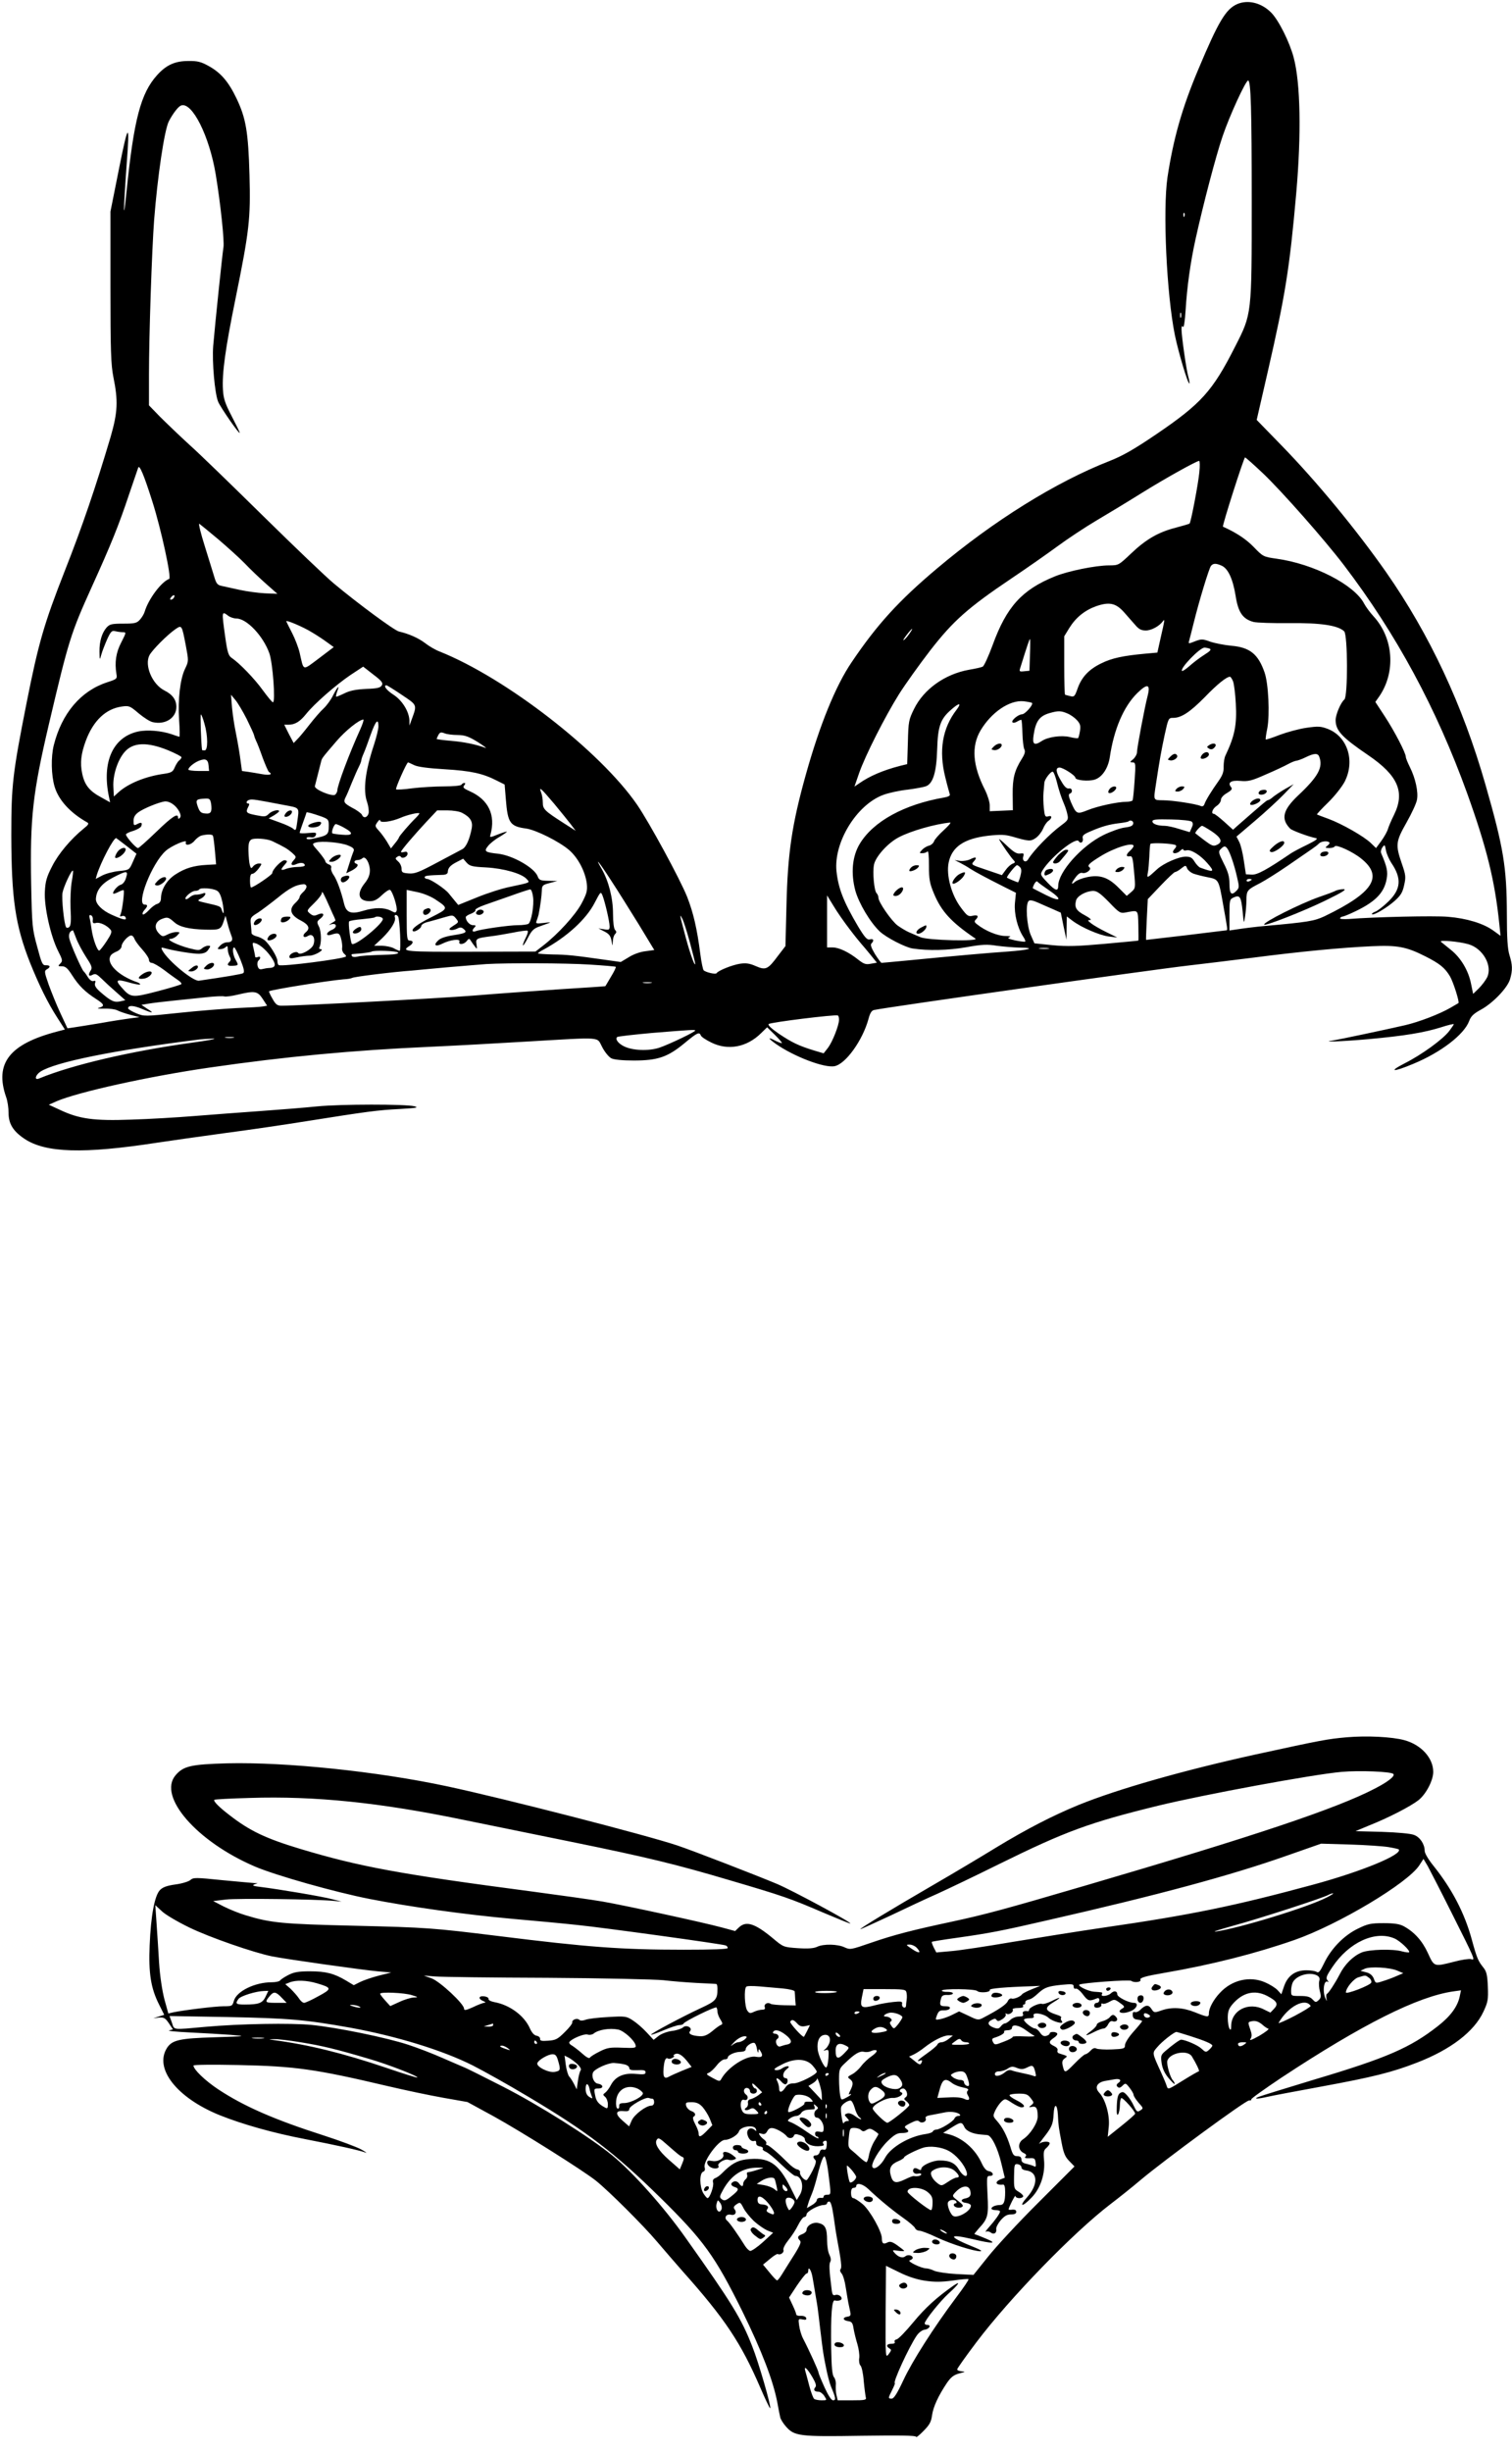 <?xml version="1.0" standalone="no"?>
<!DOCTYPE svg PUBLIC "-//W3C//DTD SVG 20010904//EN"
 "http://www.w3.org/TR/2001/REC-SVG-20010904/DTD/svg10.dtd">
<svg version="1.0" xmlns="http://www.w3.org/2000/svg"
 width="883pt" height="1431pt" viewBox="0 0 883 1431"
 preserveAspectRatio="xMidYMid meet">

<g transform="translate(0,1431) scale(0.1,-0.1)"
fill="#000000" stroke="none">
<path d="M7225 14286 c-66 -29 -109 -100 -227 -381 -95 -225 -146 -406 -180
-630 -28 -192 -5 -683 43 -920 21 -102 77 -290 85 -283 2 2 -1 20 -6 38 -12
41 -40 239 -40 278 0 18 3 23 9 14 4 -8 11 33 15 99 8 133 28 277 57 409 46
209 120 491 159 605 41 121 135 325 149 325 16 0 21 -167 21 -705 0 -664 1
-656 -97 -848 -132 -261 -199 -334 -461 -512 -131 -89 -197 -126 -273 -156
-312 -122 -676 -348 -1008 -628 -222 -187 -349 -326 -498 -547 -93 -137 -186
-365 -268 -659 -80 -287 -105 -454 -112 -758 l-6 -239 -43 -56 c-60 -81 -72
-86 -130 -61 -36 16 -57 19 -92 14 -46 -7 -128 -40 -137 -55 -6 -9 -64 5 -76
17 -4 5 -13 46 -19 93 -19 149 -41 243 -77 335 -42 105 -222 436 -293 539
-216 313 -766 739 -1152 893 -24 9 -62 31 -85 49 -39 30 -96 55 -153 68 -27 6
-241 164 -380 280 -47 39 -231 215 -410 391 -179 176 -374 366 -435 420 -60
55 -137 129 -172 164 l-63 65 0 180 c0 227 17 729 30 901 20 257 60 526 86
577 24 46 55 86 71 92 64 25 166 -178 203 -403 28 -170 51 -388 45 -424 -6
-35 -50 -457 -60 -577 -7 -92 9 -276 29 -325 15 -35 126 -195 126 -181 0 4
-21 47 -47 97 -38 73 -48 102 -51 154 -6 95 14 241 73 530 81 398 89 468 82
723 -7 253 -21 333 -76 448 -47 98 -92 150 -163 189 -43 24 -65 30 -118 29
-78 0 -129 -23 -183 -83 -95 -106 -135 -257 -178 -678 -20 -202 -19 -118 1
162 19 248 9 242 -45 -30 l-50 -250 0 -440 c0 -375 3 -453 17 -525 29 -142 25
-207 -16 -350 -87 -293 -165 -522 -268 -783 -120 -306 -153 -418 -223 -771
-81 -410 -89 -478 -89 -771 1 -371 23 -524 109 -743 55 -136 103 -234 161
-324 l43 -67 -42 -11 c-282 -73 -370 -186 -301 -384 8 -21 14 -62 14 -91 0
-64 26 -107 93 -152 123 -82 343 -89 772 -23 72 11 249 36 395 56 146 19 362
51 480 70 353 56 419 65 545 71 97 6 113 8 85 16 -53 13 -429 13 -570 -1 -69
-7 -217 -19 -330 -27 -113 -8 -286 -21 -385 -29 -99 -8 -265 -18 -370 -21
-217 -8 -303 4 -415 57 l-65 30 45 20 c125 54 541 146 895 197 442 64 836 101
1285 121 135 6 393 20 573 31 446 26 400 29 434 -33 15 -29 39 -58 53 -65 15
-8 66 -13 131 -13 140 0 198 20 295 100 76 63 88 69 97 46 3 -8 30 -26 61 -41
97 -48 206 -28 289 53 l37 36 45 -44 c24 -24 43 -45 41 -48 -2 -2 -18 4 -35
12 -49 26 -49 18 0 -17 104 -73 283 -142 343 -130 65 13 164 151 198 276 9 34
18 49 33 52 79 17 1613 234 1840 260 77 9 244 29 370 45 287 37 520 59 695 67
151 7 203 -3 314 -59 85 -43 114 -67 144 -117 20 -35 57 -152 49 -156 -1 -1
-23 -13 -48 -28 -65 -37 -182 -82 -264 -101 -117 -27 -388 -84 -420 -89 -83
-11 54 -6 210 8 208 19 323 38 421 69 40 13 74 21 74 18 0 -3 -12 -20 -26 -39
-37 -49 -161 -139 -262 -190 -97 -50 -67 -52 50 -3 163 67 299 172 328 251 10
27 25 42 67 65 71 38 158 129 172 180 15 52 14 82 -4 140 -11 36 -15 100 -15
239 -1 274 -19 385 -125 755 -133 465 -326 876 -580 1240 -173 247 -407 531
-613 742 l-143 147 65 283 c102 445 127 599 166 1041 30 343 25 641 -15 791
-24 91 -88 219 -132 263 -57 57 -135 76 -198 49z m-308 -1238 c-3 -8 -6 -5 -6
6 -1 11 2 17 5 13 3 -3 4 -12 1 -19z m-20 -590 c-3 -7 -5 -2 -5 12 0 14 2 19
5 13 2 -7 2 -19 0 -25z m480 -912 c110 -105 359 -387 471 -534 307 -403 541
-837 720 -1332 115 -320 162 -511 188 -764 l7 -68 -43 31 c-57 41 -154 71
-265 80 -80 7 -427 -1 -578 -13 -32 -2 -55 0 -51 5 3 5 9 9 14 9 4 0 28 9 52
20 135 61 191 115 206 200 8 42 2 71 -32 150 -4 9 0 24 7 34 13 18 15 17 21
-18 4 -20 18 -52 31 -72 62 -91 57 -154 -17 -226 -28 -27 -62 -54 -76 -59 -14
-5 -22 -12 -20 -15 9 -9 84 35 132 77 36 32 47 50 56 92 11 48 10 59 -14 128
-37 108 -35 127 28 238 30 53 58 113 61 133 9 45 -9 126 -41 190 -13 26 -24
53 -24 60 0 23 -66 150 -123 237 l-55 84 24 34 c96 142 82 338 -34 465 -22 24
-46 57 -55 74 -57 111 -295 233 -512 263 -77 11 -79 12 -134 69 -45 46 -101
83 -179 118 -6 3 122 404 129 404 4 0 51 -42 106 -94z m-373 7 c-6 -65 -49
-292 -57 -299 -2 -2 -39 -13 -81 -24 -101 -26 -173 -67 -262 -152 -71 -67 -72
-68 -127 -68 -78 0 -240 -33 -316 -64 -193 -78 -283 -178 -364 -401 -24 -65
-50 -122 -58 -126 -7 -4 -43 -12 -79 -18 -141 -25 -265 -113 -322 -229 -31
-63 -33 -73 -36 -194 l-4 -128 -41 -10 c-101 -26 -179 -60 -239 -102 l-28 -19
27 78 c35 101 151 330 233 461 36 57 118 172 182 255 136 175 221 250 478 423
85 57 205 141 265 185 61 45 164 113 230 152 66 39 185 111 265 161 140 87
317 185 333 186 4 0 5 -30 1 -67z m-6114 -171 c51 -160 113 -446 98 -451 -45
-16 -121 -117 -143 -191 -4 -14 -17 -35 -28 -47 -18 -20 -30 -23 -97 -23 -67
0 -79 -3 -97 -22 -28 -32 -43 -82 -42 -142 1 -51 1 -51 11 -16 5 19 21 59 34
89 21 46 28 52 47 47 12 -3 32 -6 44 -6 21 0 21 -1 -9 -60 -31 -59 -39 -116
-28 -184 5 -28 2 -30 -53 -48 -155 -50 -266 -181 -313 -368 -17 -69 -15 -174
5 -242 24 -79 91 -152 190 -208 12 -6 8 -14 -20 -36 -75 -61 -148 -147 -185
-221 -32 -62 -39 -88 -42 -147 -5 -88 34 -261 77 -346 27 -53 28 -59 13 -74
-15 -15 -14 -16 10 -16 20 0 33 -11 59 -52 39 -61 75 -97 142 -140 48 -31 50
-41 12 -51 -11 -3 5 -5 35 -4 30 1 64 -4 75 -10 11 -6 45 -18 75 -26 l55 -14
-55 -7 c-30 -4 -109 -16 -175 -28 -66 -11 -136 -22 -156 -25 l-35 -5 -41 88
c-23 49 -53 124 -69 168 -25 72 -26 79 -11 88 24 13 21 25 -5 24 -20 -1 -25
11 -51 109 -29 105 -30 122 -35 365 -7 389 9 530 104 935 115 488 127 527 248
795 115 253 160 365 220 545 26 77 50 147 53 155 7 21 34 -43 83 -198z m385
-220 c55 -47 125 -110 155 -141 30 -32 85 -84 122 -117 l68 -60 -73 3 c-39 2
-106 11 -147 20 -41 9 -88 19 -105 23 -25 5 -32 14 -43 51 -7 24 -33 106 -56
181 -24 76 -38 134 -32 131 6 -4 56 -45 111 -91z m5860 -154 c37 -17 65 -77
81 -176 15 -97 42 -135 104 -152 19 -5 114 -8 210 -7 182 2 284 -13 320 -48
21 -21 22 -381 1 -398 -21 -17 -51 -88 -51 -120 0 -61 36 -100 192 -206 173
-118 214 -215 149 -347 -16 -32 -32 -70 -36 -84 -4 -14 -21 -44 -38 -68 l-31
-42 -30 29 c-40 39 -170 113 -249 142 -34 12 -64 24 -66 25 -2 2 28 34 66 71
38 37 81 92 96 121 62 122 16 264 -100 308 -40 15 -55 16 -124 6 -42 -6 -112
-25 -155 -41 -43 -17 -80 -29 -82 -27 -2 2 2 32 9 65 15 80 7 260 -16 326 -37
107 -86 147 -195 156 -41 4 -97 15 -123 24 -44 16 -51 16 -88 2 -37 -15 -40
-15 -35 1 3 9 14 55 26 102 33 134 91 324 102 337 13 16 30 16 63 1z m-6120
-187 c-3 -6 -11 -11 -17 -11 -6 0 -6 6 2 15 14 17 26 13 15 -4z m5548 -83 c21
-24 51 -58 66 -75 22 -26 36 -33 63 -33 32 0 80 26 100 55 11 15 10 5 -13 -94
l-20 -90 -67 -6 c-132 -12 -198 -26 -259 -56 -73 -35 -116 -80 -140 -148 -16
-46 -20 -50 -43 -44 -14 3 -27 7 -30 8 -3 2 -5 79 -5 172 l0 169 30 49 c38 61
90 103 157 127 76 26 114 18 161 -34z m-5229 -23 c11 -8 32 -15 46 -15 61 0
157 -102 193 -203 20 -56 37 -287 21 -286 -5 0 -31 32 -59 70 -48 67 -136 158
-182 189 -19 13 -25 32 -38 124 -21 151 -21 151 19 121z m488 -96 c26 -15 65
-41 87 -57 l40 -29 -87 -66 c-98 -73 -87 -76 -112 33 -7 30 -27 82 -44 115
-17 33 -32 63 -34 68 -6 12 99 -32 150 -64z m-737 -76 c17 -91 17 -92 -4 -136
-29 -59 -43 -182 -35 -299 4 -54 4 -98 2 -98 -3 0 -23 6 -44 14 -61 21 -145
28 -199 16 -146 -33 -211 -178 -169 -379 l7 -34 -52 29 c-69 37 -97 72 -111
139 -13 62 -7 115 21 191 44 118 117 187 210 200 42 6 48 4 98 -39 30 -25 67
-49 83 -52 74 -17 138 25 138 89 0 41 -22 72 -70 96 -71 36 -118 147 -87 206
17 31 103 118 152 152 37 25 37 24 60 -95z m4225 67 c-11 -16 -26 -33 -32 -36
-7 -4 1 9 16 29 34 44 46 50 16 7z m705 -122 l-3 -93 -31 -3 c-29 -3 -30 -2
-21 25 40 129 52 163 55 163 2 0 2 -42 0 -92z m1049 36 c12 -5 4 -14 -31 -36
-27 -17 -65 -46 -86 -65 -22 -19 -41 -32 -44 -29 -14 14 104 136 131 136 8 0
22 -3 30 -6z m-4834 -214 c-8 -14 -26 -19 -92 -21 -60 -3 -95 -10 -127 -26
-25 -12 -46 -21 -48 -19 -2 2 1 15 6 30 17 42 3 30 -23 -21 -13 -27 -38 -61
-56 -78 -18 -16 -55 -59 -83 -95 -28 -36 -60 -75 -72 -86 l-20 -21 -28 53 -27
54 24 0 c39 0 68 18 104 63 47 59 174 170 260 228 l73 48 59 -46 c49 -37 58
-49 50 -63z m4971 23 c6 -16 13 -73 16 -129 7 -124 -6 -189 -60 -303 -7 -13
-11 -42 -11 -65 1 -31 -6 -51 -30 -85 -40 -56 -74 -111 -82 -134 -4 -12 -12
-16 -23 -11 -28 12 -164 33 -218 33 -59 1 -57 -3 -43 90 22 146 32 200 52 294
21 95 22 97 50 97 47 0 98 34 183 120 73 76 128 120 148 120 4 0 12 -12 18
-27z m-4854 -79 c91 -61 89 -56 57 -144 l-13 -35 0 30 c-2 52 -42 117 -93 150
-41 26 -62 55 -41 55 4 0 44 -25 90 -56z m4355 -6 c-17 -65 -62 -303 -62 -328
0 -12 -10 -30 -22 -41 -21 -17 -21 -18 -4 -19 18 0 19 -6 12 -107 -4 -58 -9
-110 -12 -115 -3 -4 -20 -8 -37 -8 -50 0 -167 -25 -226 -49 -62 -25 -66 -23
-97 48 -14 33 -15 46 -6 49 19 6 14 34 -5 30 -13 -3 -27 10 -45 42 -32 52 -36
80 -10 80 20 0 92 -46 92 -59 0 -16 78 -23 114 -11 43 14 77 66 87 129 24 164
81 297 160 375 60 59 79 54 61 -16z m-5261 -135 c22 -45 42 -88 43 -95 1 -7 7
-22 12 -33 6 -11 23 -55 38 -98 16 -42 32 -80 37 -83 23 -14 5 -20 -38 -13
-27 5 -64 11 -84 14 l-36 5 -12 88 c-7 48 -19 114 -26 147 -7 33 -16 94 -20
135 l-6 75 25 -30 c14 -16 44 -67 67 -112z m4586 94 c9 -10 -41 -66 -58 -66
-23 -1 -66 -37 -56 -47 4 -5 17 -2 28 5 12 7 22 11 24 9 2 -2 5 -37 6 -78 1
-41 6 -83 11 -93 7 -13 3 -28 -14 -55 -44 -70 -55 -115 -54 -210 l1 -91 -68
-3 -67 -3 0 35 c0 19 -13 60 -28 90 -72 141 -80 254 -26 346 63 106 169 179
252 171 24 -3 46 -7 49 -10z m-441 -40 c-83 -108 -104 -239 -66 -392 12 -50
25 -95 27 -102 3 -7 -10 -14 -34 -18 -232 -40 -413 -139 -492 -270 -44 -73
-53 -171 -26 -273 21 -75 87 -186 143 -239 39 -36 148 -92 191 -99 92 -14 209
-11 312 7 94 17 124 18 180 9 37 -5 98 -10 136 -11 96 -1 52 -14 -72 -23 -106
-7 -320 -26 -575 -51 -85 -8 -158 -15 -162 -15 -3 0 -20 23 -38 51 -22 37 -28
55 -21 62 17 17 13 30 -9 24 -16 -4 -29 10 -69 76 -85 144 -115 221 -126 322
-17 168 117 387 272 445 31 12 96 26 143 31 47 6 95 15 108 20 41 16 61 82 65
215 4 135 19 178 82 232 47 42 63 41 31 -1z m647 -21 c18 -7 43 -25 56 -39 19
-21 23 -33 18 -63 -3 -20 -8 -39 -11 -42 -3 -2 -25 0 -48 6 -49 12 -128 1
-164 -23 -44 -29 -56 -20 -48 33 12 82 34 113 94 130 49 14 66 14 103 -2z
m-5039 -60 c21 -72 21 -156 1 -156 -8 0 -15 1 -15 3 -6 41 -11 207 -7 207 3 0
13 -24 21 -54z m910 -33 c-63 -138 -134 -327 -134 -357 0 -7 -6 -18 -12 -24
-17 -14 -125 31 -119 50 4 16 29 115 36 142 5 21 5 21 90 120 52 61 133 126
157 126 4 0 -4 -26 -18 -57z m106 17 c0 -16 -12 -64 -26 -107 -51 -154 -65
-265 -40 -335 7 -21 11 -49 9 -63 -6 -27 -30 -34 -39 -11 -3 7 -27 26 -55 40
-51 28 -55 35 -40 64 5 9 21 46 35 82 15 36 33 78 41 93 8 16 15 33 15 39 0 5
6 24 14 41 8 18 26 67 41 110 29 80 45 98 45 47z m463 -50 c43 -1 63 -8 117
-41 36 -23 56 -38 45 -34 -58 21 -128 35 -202 41 -46 4 -83 9 -83 11 0 2 5 13
10 23 9 16 15 18 36 10 14 -6 49 -10 77 -10z m-1689 -90 c42 -18 76 -35 76
-40 0 -4 -6 -13 -14 -19 -8 -6 -19 -25 -26 -41 -10 -24 -19 -30 -59 -36 -111
-15 -213 -57 -271 -110 l-25 -23 -3 58 c-3 67 24 153 65 201 49 58 133 61 257
10z m6720 -36 c24 -62 -5 -116 -122 -226 -91 -86 -103 -138 -47 -195 12 -11
108 -47 150 -55 14 -3 0 -13 -50 -38 -38 -18 -81 -41 -95 -50 -140 -95 -197
-127 -230 -125 l-34 2 -12 79 c-6 43 -18 93 -27 110 l-16 31 107 91 c59 50
134 119 167 153 l60 62 -50 -28 c-27 -16 -59 -37 -71 -47 -11 -10 -24 -18 -29
-18 -7 0 -39 -28 -182 -153 l-22 -20 -52 47 c-28 25 -55 46 -60 46 -19 0 -8
30 16 46 14 9 25 25 25 35 0 12 14 28 35 40 27 16 33 24 25 34 -23 27 -2 42
54 37 46 -4 66 1 147 37 52 22 111 50 131 61 20 11 43 20 50 20 7 1 31 9 53
20 49 24 71 25 79 4z m-6486 -52 l3 -32 -60 0 c-34 0 -61 4 -61 8 0 13 32 39
60 51 40 16 55 9 58 -27z m1201 2 c21 -10 79 -18 179 -24 151 -9 221 -24 303
-66 l46 -23 7 -85 c11 -140 24 -159 119 -172 57 -8 191 -75 249 -124 54 -46
96 -127 105 -198 4 -40 0 -57 -30 -114 -36 -68 -137 -179 -226 -248 l-44 -34
-378 -1 c-381 -1 -409 1 -359 33 25 15 26 32 3 32 -16 0 -18 14 -18 148 l0
148 62 -13 c35 -7 81 -26 106 -43 78 -52 78 -52 -27 -105 -80 -40 -117 -69
-104 -80 9 -8 48 17 48 29 0 9 16 20 43 26 23 6 65 18 92 26 48 14 51 14 68
-7 17 -21 17 -22 -15 -42 -25 -16 -29 -22 -16 -25 9 -2 26 2 38 8 16 9 25 8
36 -1 25 -20 16 -26 -55 -37 -46 -7 -78 -17 -92 -31 -30 -28 -16 -39 24 -19
46 23 107 31 100 12 -8 -20 27 -18 43 4 12 15 15 15 23 2 5 -8 16 -24 24 -34
13 -18 14 -17 10 11 -6 35 -1 37 82 48 28 3 85 13 128 21 43 9 82 14 87 12 6
-2 1 -21 -10 -42 -11 -22 -18 -42 -16 -44 3 -2 16 19 30 46 21 41 33 53 68 65
24 9 50 18 58 21 8 3 -7 3 -34 -1 -45 -5 -49 -4 -42 13 4 11 9 26 11 34 11 55
18 110 19 139 1 33 4 36 46 47 l45 12 -53 1 c-46 1 -54 4 -62 26 -19 50 -145
122 -231 132 -77 8 -84 14 -59 45 11 14 40 38 65 52 25 15 45 29 45 31 0 3
-23 -4 -51 -15 -47 -19 -50 -19 -45 -3 32 116 -11 206 -121 255 -36 16 -42 22
-32 34 7 9 8 14 1 14 -6 0 -14 -4 -17 -10 -3 -6 -49 -10 -102 -10 -53 0 -136
-5 -185 -11 -49 -7 -91 -9 -95 -6 -5 6 62 157 70 157 2 0 18 -7 36 -16z m3751
-91 c14 -56 27 -96 45 -138 7 -16 16 -44 19 -61 6 -27 2 -33 -36 -61 -67 -49
-163 -148 -194 -199 -14 -23 -37 -9 -28 18 5 17 2 19 -20 16 -19 -2 -37 9 -77
47 -29 28 -48 43 -44 35 15 -28 69 -105 83 -119 12 -13 12 -16 -4 -22 -11 -4
-29 -20 -41 -37 l-22 -30 -91 31 c-87 29 -90 30 -74 48 23 25 14 31 -19 14
-16 -8 -42 -12 -60 -10 l-32 5 30 -15 c17 -9 44 -24 60 -35 31 -20 93 -53 204
-109 l64 -32 -6 -61 c-5 -62 15 -144 49 -196 9 -13 14 -26 11 -28 -2 -2 -28 1
-58 7 -40 9 -49 14 -34 19 12 4 3 7 -25 7 -43 0 -117 30 -164 68 -16 12 -17
18 -8 27 20 20 13 30 -17 23 -27 -6 -33 -1 -69 47 -56 74 -87 190 -72 263 19
92 89 140 230 157 74 8 98 7 142 -5 96 -28 107 -29 137 -8 16 11 34 35 42 53
7 18 21 39 31 46 24 17 23 35 -1 27 -17 -5 -20 1 -25 47 -3 29 -4 71 -2 93 2
22 4 47 5 56 1 21 40 71 50 64 5 -2 14 -26 21 -52z m-2933 -135 c38 -46 82
-100 97 -120 l28 -37 -69 44 c-112 72 -123 82 -123 120 0 19 -4 45 -10 60 -14
37 -2 26 77 -67z m-2004 0 c6 -47 -1 -60 -35 -56 -25 2 -32 10 -43 40 -14 41
-10 44 46 47 23 1 27 -4 32 -31z m422 -6 c100 -19 93 -10 80 -105 -6 -45 -8
-47 -23 -34 -9 8 -45 25 -80 37 l-63 23 31 18 c16 10 30 21 30 24 0 13 -42 3
-60 -15 -18 -18 -25 -18 -75 -8 -57 11 -62 16 -45 49 7 13 7 19 0 19 -17 0
-11 18 8 22 17 4 35 1 197 -30z m-608 -39 c9 -18 10 -30 3 -37 -7 -7 -10 -6
-10 2 0 29 -35 6 -127 -83 -54 -52 -102 -95 -107 -95 -13 0 -76 72 -70 81 3 5
22 14 44 20 21 7 42 19 45 27 8 21 0 25 -24 12 -19 -10 -21 -8 -21 19 0 21 8
35 28 50 32 23 116 57 152 63 29 4 67 -21 87 -59z m1651 -7 c48 -25 64 -50 57
-90 -13 -67 -33 -111 -56 -123 -13 -7 -79 -42 -147 -78 -105 -56 -130 -66
-165 -63 -37 3 -42 6 -42 28 0 14 -9 33 -20 42 -17 15 -18 19 -5 27 9 7 17 6
21 0 8 -14 39 0 39 18 0 11 -7 14 -21 10 -11 -3 -19 -2 -17 2 5 14 82 103 147
173 l64 68 59 0 c33 0 71 -6 86 -14z m-820 -22 c39 -15 42 -18 42 -52 0 -56
-4 -59 -102 -79 -16 -3 -28 -1 -28 4 0 6 11 8 24 6 16 -3 25 1 30 12 6 16 1
17 -44 13 -27 -3 -50 -2 -50 1 0 4 9 31 20 61 11 30 20 56 20 58 0 4 34 -5 88
-24z m551 -7 c-36 -35 -99 -108 -99 -115 -1 -4 -11 -20 -24 -35 l-23 -29 -23
39 c-13 21 -34 50 -48 65 -23 25 -23 28 -8 49 9 13 16 18 16 10 0 -16 67 -7
120 16 36 16 102 32 109 26 2 -1 -7 -13 -20 -26z m4531 -23 c8 -8 8 -18 -1
-36 l-11 -25 -60 18 c-33 11 -72 19 -86 19 -42 0 -72 11 -72 26 0 11 22 13
110 11 61 -1 114 -7 120 -13z m-342 -11 c-2 -13 -16 -19 -49 -23 -26 -3 -82
-23 -125 -44 -128 -63 -264 -216 -264 -296 0 -34 -17 -30 -62 18 -44 46 -44
48 -29 73 48 77 195 196 211 169 11 -18 29 -4 23 18 -3 15 6 23 44 39 69 30
111 41 167 48 28 3 52 8 55 10 12 12 32 3 29 -12z m-1106 -38 c-28 -25 -54
-55 -57 -65 -4 -11 -17 -23 -30 -26 -13 -3 -31 -14 -41 -25 -16 -18 -16 -19 2
-19 11 0 24 4 30 10 6 6 9 -25 9 -83 0 -79 4 -102 29 -162 44 -106 103 -169
242 -263 27 -18 -278 -11 -321 8 -16 7 -46 20 -65 28 -19 8 -50 27 -68 40 -37
28 -112 137 -112 162 0 9 -5 21 -11 27 -14 14 -24 121 -15 166 9 46 79 125
143 159 68 37 215 79 302 87 7 0 -10 -19 -37 -44z m-3501 13 c56 -31 51 -46
-13 -40 -29 2 -55 6 -57 8 -8 7 10 54 20 54 6 0 29 -10 50 -22z m5065 -20 c57
-38 66 -63 31 -79 -21 -10 -30 -6 -73 26 -27 21 -51 39 -53 41 -5 5 30 44 39
44 4 0 30 -15 56 -32z m-5833 -25 c3 -5 8 -44 12 -88 l7 -80 -54 -3 c-76 -4
-126 -19 -182 -55 -51 -32 -85 -88 -86 -139 0 -18 -7 -29 -22 -34 -12 -3 -34
-20 -49 -37 -16 -17 -32 -28 -35 -24 -4 4 0 15 9 25 21 23 21 32 2 32 -53 0
42 242 123 314 34 30 125 69 118 51 -9 -25 30 -18 51 9 11 13 28 26 39 29 31
8 62 8 67 0z m-502 -62 l56 -44 -21 -47 c-21 -48 -21 -48 -81 -54 -32 -3 -77
-15 -98 -26 l-38 -20 6 22 c23 75 100 222 114 216 3 -2 31 -23 62 -47z m848
30 c73 -35 89 -45 115 -67 27 -24 28 -26 11 -45 -22 -24 -13 -36 17 -22 25 11
48 7 48 -8 0 -5 -18 -9 -39 -9 -22 0 -52 -5 -67 -10 -35 -14 -39 -8 -13 21 19
22 19 24 3 28 -18 3 -73 -53 -74 -75 0 -10 -109 -84 -124 -84 -3 0 -6 18 -6
40 0 28 4 40 14 40 8 0 24 14 36 30 21 29 21 30 2 30 -11 0 -26 -7 -33 -16
-12 -15 -14 -14 -20 7 -4 13 -7 50 -8 81 -1 44 3 59 17 68 17 10 91 5 121 -9z
m444 -26 c30 -12 37 -20 32 -33 -7 -17 -18 -49 -34 -101 l-9 -28 29 14 c33 17
47 35 31 41 -19 6 -14 22 6 22 10 0 23 5 29 11 16 16 43 -28 43 -72 0 -25 -9
-48 -30 -74 -49 -61 -37 -105 29 -105 27 0 44 9 72 36 21 20 42 33 47 30 15
-9 45 -104 38 -122 -5 -13 -9 -13 -35 1 -38 19 -92 19 -156 0 -74 -23 -102
-13 -115 38 -18 75 -42 141 -62 170 -11 15 -17 34 -14 42 3 8 -3 17 -15 20
-10 4 -19 12 -19 18 -1 7 -19 32 -40 57 -39 44 -39 45 -17 52 35 11 148 1 190
-17z m5730 18 c4 -3 -1 -12 -11 -19 -15 -12 -14 -13 10 -14 15 0 30 4 33 10 8
13 105 -31 154 -71 132 -105 72 -199 -214 -337 -60 -28 -95 -34 -352 -57 -45
-4 -119 -13 -170 -21 l-33 -5 0 91 c0 87 1 91 25 102 36 16 43 4 52 -82 7 -74
7 -75 14 -30 4 25 8 68 8 96 1 57 3 60 81 100 30 16 102 61 160 101 58 40 120
83 138 95 19 13 39 28 45 35 13 13 50 17 60 6z m-896 -17 c4 -3 1 -12 -5 -18
-7 -7 -12 -16 -12 -20 0 -14 28 -9 44 8 9 8 16 11 16 6 0 -6 9 -8 20 -5 24 6
79 -27 119 -73 48 -54 41 -58 -40 -28 -8 3 -23 19 -33 35 -14 23 -24 29 -52
29 -40 0 -129 -39 -166 -73 -59 -54 -61 -55 -55 -22 4 17 7 59 9 95 1 36 4 69
6 74 5 9 139 3 149 -8z m-247 -4 c0 -5 -9 -17 -20 -27 -25 -22 -26 -37 -2 -33
15 3 18 -10 25 -92 9 -94 8 -95 -17 -117 l-26 -22 -49 49 c-60 60 -109 76
-184 60 -28 -6 -59 -18 -69 -27 -25 -22 -23 -8 4 27 14 19 28 28 38 25 23 -7
59 22 42 33 -14 10 -2 23 63 63 83 52 195 86 195 61z m547 -14 c15 -19 41 -95
57 -166 14 -60 14 -64 -5 -83 -28 -28 -39 -16 -39 44 0 39 -8 69 -34 119 -30
60 -32 68 -17 82 19 19 26 20 38 4z m-4327 -111 c104 -6 207 -36 235 -67 21
-23 26 -20 -95 -46 -47 -9 -134 -37 -195 -62 l-109 -44 -19 23 c-11 13 -27 33
-36 44 -21 27 -108 85 -127 85 -7 0 -14 5 -14 10 0 9 19 11 110 14 15 1 25 7
25 16 1 24 14 39 53 59 l37 19 20 -23 c18 -20 32 -24 115 -28z m728 -75 c39
-59 111 -175 162 -257 l91 -150 -51 -7 c-30 -3 -72 -18 -98 -35 l-47 -28 -85
12 c-190 27 -229 31 -310 32 -46 1 -86 4 -88 6 -2 2 13 13 35 24 134 73 247
176 296 272 35 67 35 67 46 41 14 -36 41 -151 41 -179 0 -20 -4 -22 -32 -17
l-33 5 35 -18 c27 -14 36 -26 41 -53 6 -35 6 -35 8 -4 0 16 6 35 13 42 9 9 9
15 0 24 -7 7 -12 44 -12 94 0 91 -25 190 -66 262 -45 77 -17 44 54 -66z m2390
75 c8 -9 8 -24 1 -50 -5 -20 -12 -37 -14 -37 -4 0 -57 22 -64 27 -6 4 49 73
58 73 5 0 13 -6 19 -13z m1011 -36 c14 -5 52 -15 83 -21 66 -13 65 -12 92
-165 25 -138 26 -145 18 -145 -4 -1 -110 -13 -237 -29 -126 -15 -231 -27 -232
-27 -1 1 1 54 4 119 l6 119 75 79 c41 43 79 79 84 79 5 0 22 9 36 21 26 20 27
20 35 0 5 -11 21 -24 36 -30z m-6550 -47 c-6 -32 -9 -103 -7 -157 4 -70 2
-100 -8 -108 -7 -6 -14 -6 -18 -1 -12 20 -27 167 -21 201 7 37 53 136 61 129
2 -3 -1 -31 -7 -64z m317 22 c-6 -21 -19 -37 -31 -40 -19 -5 -51 -43 -43 -52
2 -2 16 3 30 10 15 8 28 12 30 10 6 -5 -8 -117 -17 -138 -7 -15 -5 -18 7 -13
10 3 19 0 22 -9 7 -18 -15 -13 -82 17 -56 25 -92 62 -92 91 2 51 33 91 98 125
83 43 92 43 78 -1z m6574 -10 c0 -2 -7 -6 -15 -10 -8 -3 -15 -1 -15 4 0 6 7
10 15 10 8 0 15 -2 15 -4z m-1187 -60 c84 -56 75 -75 -15 -30 -40 20 -74 38
-76 39 -2 2 2 13 8 25 7 13 15 19 19 14 3 -5 32 -26 64 -48z m-4333 19 c0 -8
-9 -23 -20 -32 -11 -10 -20 -22 -20 -28 0 -7 -11 -22 -25 -35 -40 -37 -29 -72
32 -103 46 -24 56 -46 29 -68 -25 -21 -13 -38 14 -21 27 16 44 -15 30 -53 -11
-28 -78 -64 -89 -47 -9 14 -51 -4 -51 -22 0 -11 8 -12 43 -4 23 5 57 10 75 10
30 0 93 37 64 38 -7 0 -10 5 -7 10 13 21 12 93 -2 121 -14 28 -13 31 9 48 28
23 17 38 -16 23 -20 -9 -29 -8 -46 6 -20 17 -20 17 25 61 25 24 45 51 45 60 0
15 10 -3 48 -89 8 -19 19 -43 24 -53 5 -11 8 -20 6 -21 -2 -2 -12 -9 -23 -15
-18 -12 -19 -12 -1 -6 33 10 38 -18 5 -32 -35 -14 -40 -39 -6 -29 43 14 50 11
59 -23 5 -18 8 -43 6 -55 -2 -11 4 -26 12 -33 8 -6 13 -14 10 -16 -15 -14
-374 -60 -392 -50 -5 2 -8 13 -8 24 0 23 -45 96 -74 121 -12 9 -33 20 -48 23
-16 4 -28 12 -29 18 0 7 -2 30 -4 52 -4 38 -3 41 41 68 24 16 77 56 117 88 67
55 107 76 150 78 9 1 17 -6 17 -14z m-524 -23 c15 -8 24 -28 33 -68 11 -57 9
-85 -4 -45 -6 21 -9 22 -93 41 -49 11 -52 13 -31 24 29 14 40 43 13 31 -11 -4
-28 -7 -39 -7 -11 1 -27 -6 -37 -15 -10 -9 -21 -14 -24 -10 -9 9 35 47 55 47
11 0 22 4 25 9 7 11 76 7 102 -7z m1847 -37 c7 -48 -10 -145 -27 -157 -6 -4
-33 -8 -61 -8 -54 0 -219 -24 -247 -35 -21 -8 -24 5 -6 23 9 9 7 12 -10 12
-19 0 -42 25 -42 47 0 5 14 14 31 20 17 7 28 16 25 21 -3 5 22 19 57 31 34 12
105 37 157 55 52 19 100 34 106 35 6 1 14 -19 17 -44z m3364 -31 c58 -61 66
-66 96 -60 77 14 72 20 75 -76 1 -49 1 -88 0 -88 -2 -1 -91 -9 -198 -19 -158
-14 -216 -16 -302 -8 l-107 11 -22 50 c-23 55 -31 178 -12 197 7 7 25 4 54 -9
24 -11 64 -28 89 -39 l45 -20 16 -79 17 -79 1 68 1 68 33 -25 c51 -39 158 -85
212 -92 l50 -6 -63 31 c-35 17 -75 40 -89 51 -22 17 -23 20 -7 20 11 0 -1 12
-31 28 -51 27 -61 46 -51 86 7 27 58 55 100 56 22 0 42 -14 93 -66z m-1517
-155 c30 -40 62 -79 70 -88 8 -9 32 -37 53 -63 l38 -47 -35 -6 c-29 -6 -41 -2
-73 23 -56 45 -114 72 -150 72 l-33 0 0 152 0 152 38 -62 c20 -34 62 -94 92
-133z m-4418 51 c-2 -18 2 -21 19 -17 21 6 64 -14 85 -40 9 -11 4 -25 -23 -66
-19 -29 -38 -53 -43 -55 -11 -4 -37 66 -45 123 -4 28 -9 58 -12 69 -3 12 -1
17 8 14 8 -3 13 -15 11 -28z m1783 20 c10 -16 18 -200 9 -200 -5 1 -20 7 -34
15 -14 8 -45 14 -70 15 l-45 0 48 45 c51 50 81 99 73 121 -6 16 10 19 19 4z
m1704 -151 c17 -63 31 -118 31 -124 -1 -21 -30 58 -55 152 -38 143 -38 142
-21 112 8 -14 28 -77 45 -140z m-3012 119 c30 -28 85 -41 180 -44 88 -2 93 0
110 51 l10 30 12 -45 c6 -25 16 -55 21 -68 13 -29 5 -42 -24 -42 -13 0 -31 -9
-41 -20 -18 -19 -17 -20 1 -20 11 0 25 5 32 12 9 9 12 7 12 -11 0 -12 5 -32
11 -43 8 -14 8 -23 0 -31 -19 -19 -12 -26 19 -24 34 2 34 3 15 37 -15 27 -20
70 -7 70 4 0 20 -32 36 -71 21 -53 25 -73 16 -79 -9 -6 -100 -21 -258 -44 -34
-5 -182 117 -214 177 -8 16 -7 18 9 14 54 -16 173 -35 207 -34 28 2 43 8 53
25 14 20 14 22 -2 22 -10 0 -26 -7 -35 -15 -15 -13 -23 -13 -74 0 -70 18 -142
54 -110 55 11 0 29 9 39 20 18 19 17 20 -6 20 -13 0 -37 -7 -52 -15 -25 -13
-30 -12 -47 5 -32 32 -26 68 12 85 35 14 41 13 75 -17z m1218 21 c14 -21 -162
-165 -180 -148 -8 9 -23 124 -16 131 3 4 38 10 76 13 38 4 72 8 74 11 8 8 40
4 46 -7z m-1790 -116 c10 -27 36 -75 57 -108 32 -48 38 -63 29 -77 -18 -28
-14 -40 9 -28 17 9 25 5 53 -22 18 -18 57 -54 86 -79 l53 -47 -31 -7 c-35 -7
-54 2 -116 56 -25 22 -34 37 -30 50 5 14 2 17 -9 13 -9 -3 -21 5 -33 23 -9 15
-20 30 -24 33 -11 9 -77 158 -84 191 -6 27 3 46 21 49 1 0 9 -21 19 -47z m340
-2 c3 -10 23 -38 45 -62 22 -24 40 -52 40 -61 0 -10 7 -18 16 -18 9 0 42 -19
73 -42 31 -24 68 -50 81 -59 14 -9 22 -20 19 -23 -4 -4 -67 -23 -140 -42 -150
-39 -156 -38 -211 25 -37 42 -27 48 48 26 31 -9 59 -14 62 -11 2 3 -4 8 -14
12 -115 39 -189 114 -156 159 4 6 19 16 35 22 15 7 27 20 27 30 0 20 38 63 56
63 7 0 15 -8 19 -19z m7790 -32 c85 -24 142 -125 110 -193 -9 -18 -31 -47 -49
-65 l-33 -32 -12 58 c-15 78 -60 153 -118 199 -26 21 -52 42 -58 47 -13 12
105 2 160 -14z m-7032 -28 c16 -14 38 -41 49 -60 22 -35 15 -50 -22 -51 -8 0
-25 -3 -37 -6 -16 -4 -23 0 -28 16 -4 12 -2 27 4 33 16 16 14 27 -4 21 -8 -4
-15 -2 -15 2 0 5 -4 26 -9 47 -9 36 -8 37 12 31 12 -3 35 -18 50 -33z m4580 2
c-13 -2 -35 -2 -50 0 -16 2 -5 4 22 4 28 0 40 -2 28 -4z m-3798 -23 c4 -6 -18
-11 -57 -12 -122 -4 -158 -6 -182 -12 -14 -3 -28 -2 -31 4 -3 5 -3 10 2 11 4
0 30 3 58 5 27 3 51 7 54 9 9 10 150 5 156 -5z m1119 -70 c81 -5 150 -11 152
-13 3 -2 -10 -29 -28 -58 -18 -30 -32 -55 -33 -55 0 -1 -119 -9 -265 -18 -146
-10 -373 -26 -505 -37 -199 -16 -1012 -59 -1121 -59 -25 0 -34 7 -53 41 -13
22 -21 41 -20 43 16 10 336 61 435 70 23 1 45 5 50 8 10 7 238 35 349 43 17 2
109 10 205 19 96 8 200 17 230 19 123 7 464 6 604 -3z m359 -107 c-13 -2 -33
-2 -45 0 -13 2 -3 4 22 4 25 0 35 -2 23 -4z m-2269 -93 l26 -40 -22 -4 c-13
-3 -84 -7 -158 -10 -74 -4 -226 -16 -337 -28 -199 -21 -201 -21 -248 -2 -26
11 -47 24 -47 29 1 19 33 17 82 -4 63 -27 74 -26 30 1 l-34 23 42 7 c23 4 90
12 149 18 59 6 146 15 193 20 47 5 92 7 101 4 9 -2 42 2 75 10 101 24 118 22
148 -24z m3366 -121 c0 -33 -38 -129 -64 -164 l-26 -33 -57 17 c-88 27 -128
46 -204 97 -45 31 -66 51 -60 57 10 10 390 57 404 50 4 -2 7 -13 7 -24z m-840
-64 c0 -8 -153 -81 -209 -100 -64 -21 -159 -17 -209 9 -33 17 -50 41 -38 53 4
4 95 14 204 24 234 19 252 20 252 14z m-2697 -42 c-13 -2 -33 -2 -45 0 -13 2
-3 4 22 4 25 0 35 -2 23 -4z m-243 -29 c-354 -49 -699 -129 -892 -209 -29 -12
-22 20 8 40 86 56 428 125 929 188 17 2 53 4 80 5 28 0 -29 -11 -125 -24z"/>
<path d="M7060 9960 c-13 -9 -13 -11 0 -19 9 -6 19 -6 27 1 28 23 5 39 -27 18z"/>
<path d="M7020 9905 c-7 -9 -10 -18 -7 -21 10 -10 47 7 47 22 0 19 -24 18 -40
-1z"/>
<path d="M6834 9893 c-17 -17 -17 -18 0 -21 20 -4 48 16 40 29 -8 14 -21 11
-40 -8z"/>
<path d="M6870 9705 c-10 -12 -9 -15 8 -15 11 0 25 7 32 15 10 12 9 15 -8 15
-11 0 -25 -7 -32 -15z"/>
<path d="M6480 9705 c-7 -9 -10 -19 -6 -22 8 -9 38 9 44 25 5 17 -23 15 -38
-3z"/>
<path d="M5804 9953 c-17 -17 -17 -18 0 -21 18 -4 46 14 46 29 0 15 -28 10
-46 -8z"/>
<path d="M7357 9693 c-14 -13 -6 -24 15 -21 27 4 36 28 11 28 -11 0 -23 -3
-26 -7z"/>
<path d="M7314 9636 c-10 -8 -16 -18 -12 -22 10 -9 58 12 58 26 0 14 -23 12
-46 -4z"/>
<path d="M7439 9372 c-27 -24 -29 -30 -16 -35 17 -6 77 36 77 54 0 18 -30 8
-61 -19z"/>
<path d="M2483 9003 c-17 -6 -16 -33 1 -33 17 0 38 24 29 33 -7 8 -12 8 -30 0z"/>
<path d="M5605 9209 c-23 -11 -49 -48 -41 -56 8 -8 54 24 66 47 12 22 6 24
-25 9z"/>
<path d="M1670 9565 c-7 -9 -11 -18 -8 -20 8 -9 36 5 42 21 7 19 -18 18 -34
-1z"/>
<path d="M1833 9508 c-18 -5 -33 -13 -33 -18 0 -15 56 -12 69 4 16 19 2 25
-36 14z"/>
<path d="M6179 9318 c-16 -18 -29 -36 -29 -40 0 -13 28 -9 40 5 56 66 57 67
34 67 -8 0 -28 -15 -45 -32z"/>
<path d="M6113 9233 c-13 -5 -19 -33 -7 -33 3 0 14 5 25 10 34 19 19 38 -18
23z"/>
<path d="M5322 9248 c-7 -7 -12 -15 -12 -19 0 -11 38 2 51 17 9 11 8 14 -8 14
-10 0 -24 -5 -31 -12z"/>
<path d="M5230 9108 c-12 -13 -16 -24 -10 -26 17 -6 38 5 50 27 15 30 -12 28
-40 -1z"/>
<path d="M5381 8897 c-29 -14 -39 -37 -18 -37 17 0 47 26 47 41 0 11 0 11 -29
-4z"/>
<path d="M920 9168 c-19 -20 -19 -23 -5 -26 17 -4 55 24 55 40 0 16 -29 8 -50
-14z"/>
<path d="M684 9335 c-9 -14 -14 -28 -11 -31 9 -9 46 15 57 36 17 31 -26 26
-46 -5z"/>
<path d="M1935 9300 c-18 -19 -17 -20 3 -20 18 0 52 23 52 36 0 12 -39 1 -55
-16z"/>
<path d="M2003 9193 c-17 -6 -17 -33 0 -33 14 0 37 20 37 32 0 9 -18 9 -37 1z"/>
<path d="M7717 9333 c-14 -13 -6 -24 15 -21 27 4 36 28 11 28 -11 0 -23 -3
-26 -7z"/>
<path d="M7800 9111 c-8 -5 -51 -21 -95 -36 -105 -36 -333 -150 -322 -162 9
-8 236 81 362 143 98 48 123 64 100 64 -16 0 -37 -5 -45 -9z"/>
<path d="M6520 9235 c-10 -12 -9 -15 8 -15 11 0 25 7 32 15 10 12 9 15 -8 15
-11 0 -25 -7 -32 -15z"/>
<path d="M1647 8953 c-4 -3 -7 -12 -7 -19 0 -15 35 -7 51 12 9 11 7 14 -13 14
-14 0 -28 -3 -31 -7z"/>
<path d="M1490 8935 c-7 -9 -10 -19 -6 -22 8 -9 38 9 44 25 5 17 -23 15 -38
-3z"/>
<path d="M1570 8845 c-7 -9 -10 -18 -7 -21 9 -9 45 6 51 21 7 20 -28 20 -44 0z"/>
<path d="M2787 8993 c-13 -12 -7 -23 12 -23 10 0 21 7 25 15 5 15 -24 22 -37
8z"/>
<path d="M1204 8673 c-17 -17 -17 -18 0 -21 18 -4 46 14 46 29 0 15 -28 10
-46 -8z"/>
<path d="M1119 8660 c-24 -19 -24 -19 -3 -20 24 0 50 25 36 34 -6 3 -21 -3
-33 -14z"/>
<path d="M2074 8886 c-10 -8 -16 -17 -12 -21 11 -11 48 5 48 21 0 18 -11 18
-36 0z"/>
<path d="M832 8624 c-31 -21 -28 -31 8 -26 35 5 63 42 33 42 -10 0 -29 -7 -41
-16z"/>
<path d="M7865 4170 c-112 -10 -145 -16 -531 -100 -423 -93 -806 -202 -1035
-295 -153 -63 -301 -139 -484 -250 -88 -54 -254 -153 -370 -220 -241 -140
-431 -255 -420 -255 4 0 84 37 179 81 94 45 216 102 271 126 55 25 217 102
360 173 390 192 526 242 930 341 268 65 901 182 1070 197 103 9 288 2 302 -12
12 -12 -31 -46 -107 -85 -224 -117 -706 -278 -1686 -565 -481 -141 -589 -170
-784 -212 -234 -50 -339 -77 -475 -124 -116 -40 -120 -41 -153 -26 -40 19
-123 21 -160 3 -19 -9 -52 -12 -112 -8 -85 6 -85 6 -148 59 -104 86 -155 102
-197 62 l-22 -21 -74 20 c-110 30 -567 129 -699 152 -63 11 -250 37 -415 59
-777 102 -1006 145 -1350 248 -203 61 -297 106 -414 197 -63 48 -97 83 -89 90
3 3 97 8 209 11 378 12 757 -27 1241 -127 161 -33 448 -91 638 -130 441 -90
606 -130 920 -223 313 -92 356 -107 549 -190 85 -36 156 -65 157 -63 7 7 -333
190 -426 230 -119 50 -493 195 -586 226 -183 61 -1007 273 -1344 345 -407 87
-940 142 -1282 134 -214 -6 -257 -16 -303 -70 -105 -124 125 -388 465 -533
120 -51 465 -149 670 -189 235 -46 556 -91 835 -116 127 -11 298 -27 380 -36
148 -15 838 -110 863 -119 6 -2 12 -9 12 -15 0 -7 -87 -10 -257 -10 -365 0
-562 15 -1083 80 -382 47 -417 50 -840 60 -419 10 -488 16 -635 61 -38 11 -96
35 -130 52 l-60 31 75 9 c70 8 528 2 630 -8 l45 -4 -55 14 c-59 16 -318 59
-415 71 -45 5 -55 9 -40 15 l20 8 -20 0 c-11 1 -95 8 -187 17 -155 16 -169 16
-186 1 -10 -9 -49 -21 -87 -26 -50 -7 -75 -16 -91 -33 -31 -32 -53 -149 -60
-322 -7 -164 7 -251 55 -346 l30 -60 -32 -10 -32 -10 33 4 c29 2 37 -2 58 -33
l24 -36 -22 -6 c-13 -3 42 -8 122 -12 80 -4 188 -10 240 -14 92 -8 89 -8 -95
-14 -205 -6 -249 -16 -279 -61 -78 -120 55 -291 305 -393 135 -54 311 -104
504 -141 180 -35 312 -64 350 -78 11 -4 0 4 -25 18 -25 14 -124 51 -220 82
-287 92 -466 170 -617 270 -75 50 -143 115 -143 138 0 5 110 6 263 3 329 -7
447 -23 867 -122 102 -24 249 -55 328 -69 l142 -25 154 -84 c161 -89 519 -314
596 -375 75 -60 277 -261 358 -357 42 -49 108 -126 147 -170 249 -279 342
-419 456 -683 29 -67 54 -120 57 -118 7 8 -68 269 -105 361 -63 162 -119 253
-388 632 -126 179 -309 384 -430 483 -130 106 -433 297 -640 402 -110 56 -213
108 -230 114 -16 7 -73 31 -125 54 -52 23 -140 57 -195 75 -127 42 -415 101
-565 116 -120 12 -419 7 -619 -11 -199 -18 -182 -20 -197 24 l-14 39 342 -6
c355 -7 448 -15 713 -62 269 -49 538 -131 715 -220 63 -32 210 -114 325 -183
345 -205 505 -328 771 -589 253 -249 319 -340 479 -663 114 -232 181 -407 205
-535 6 -33 13 -70 16 -82 2 -13 18 -38 34 -56 49 -56 78 -60 440 -54 222 3
320 2 320 -6 0 -6 20 10 43 34 35 35 45 53 50 91 7 50 36 113 86 188 24 35 40
48 73 57 35 9 38 11 16 12 -16 1 -28 6 -28 12 0 5 51 77 113 159 195 258 565
639 782 805 50 38 129 101 176 141 138 116 612 464 633 464 11 0 17 3 13 6 -3
4 76 60 176 127 473 312 798 475 1006 504 l43 6 -7 -34 c-12 -60 -54 -117
-127 -174 -162 -127 -297 -186 -723 -313 -165 -50 -311 -95 -325 -101 -33 -13
-7 -13 50 0 25 6 167 33 315 60 305 56 416 84 560 140 197 76 334 181 388 297
26 56 29 70 26 146 -3 70 -8 90 -27 113 -30 38 -37 53 -67 163 -42 154 -115
294 -223 429 -30 37 -52 74 -52 88 0 39 -27 80 -62 93 -19 8 -99 15 -188 18
l-154 4 79 33 c114 45 243 112 289 148 44 35 86 115 86 165 0 81 -70 158 -168
185 -73 20 -221 27 -337 17z m244 -641 c30 -5 56 -11 59 -13 28 -29 -217 -130
-502 -207 -458 -124 -712 -176 -1216 -249 -151 -22 -394 -61 -540 -85 -146
-25 -305 -49 -353 -53 l-89 -8 -15 29 c-8 16 -13 31 -11 33 2 2 69 13 149 24
183 26 254 39 522 101 650 148 1073 262 1402 378 l200 70 170 -5 c94 -3 194
-10 224 -15z m368 -383 c139 -277 140 -279 114 -271 -11 3 -55 -3 -99 -15
-118 -30 -116 -31 -153 50 -33 72 -79 123 -141 157 -24 13 -55 18 -118 18 -76
0 -93 -4 -152 -33 -80 -39 -155 -116 -196 -202 -22 -46 -31 -57 -42 -50 -8 6
-36 10 -61 10 -65 0 -109 -32 -130 -93 l-16 -47 -22 24 c-13 14 -46 34 -74 46
-88 38 -193 14 -263 -62 -37 -39 -64 -89 -64 -118 0 -26 -7 -25 -82 5 -70 28
-136 32 -197 10 -40 -14 -42 -13 -57 10 -17 26 -35 24 -66 -7 -9 -9 -24 -15
-31 -12 -9 3 -13 -2 -12 -18 1 -17 9 -24 28 -26 15 -2 27 -6 27 -9 0 -2 -22
-30 -50 -61 -28 -31 -50 -66 -50 -78 0 -21 -5 -23 -76 -26 -41 -2 -82 1 -91 5
-10 6 -21 2 -34 -12 -11 -12 -25 -21 -30 -21 -6 0 -35 -25 -64 -55 -56 -57
-58 -58 -69 -11 -5 21 -2 31 11 41 20 15 21 13 -32 30 -8 2 -12 10 -9 18 3 8
-6 18 -21 25 -32 15 -32 27 0 48 14 9 22 20 19 25 -7 12 -44 12 -44 0 0 -5 -9
-11 -20 -14 -14 -4 -25 2 -36 19 -9 13 -22 24 -29 24 -16 0 -65 38 -65 51 0 5
14 9 31 9 24 0 30 4 25 15 -8 23 59 13 87 -12 26 -24 96 -41 78 -20 -6 8 -8
17 -4 20 3 4 -3 9 -13 13 -85 27 -90 43 -28 80 48 29 38 31 -17 3 -23 -11 -47
-18 -54 -15 -16 6 -75 -21 -75 -35 0 -5 -3 -8 -7 -8 -23 4 -35 -3 -29 -16 4
-11 -2 -15 -24 -15 -17 0 -39 -9 -50 -20 -11 -11 -25 -20 -31 -20 -7 0 -17 -8
-24 -17 -11 -14 -18 -16 -41 -8 -35 13 -41 31 -13 45 17 9 23 9 29 0 6 -9 14
-8 34 5 14 9 23 22 19 28 -3 6 -1 7 6 3 14 -9 43 12 35 25 -3 5 11 9 31 9 22
0 34 4 30 10 -3 6 -1 10 4 10 6 0 10 5 9 12 -2 6 6 14 16 16 19 4 31 12 66 44
32 28 53 35 128 43 64 6 72 5 72 -10 0 -10 5 -15 13 -12 7 2 26 -13 42 -35 29
-38 36 -40 78 -23 12 5 17 2 17 -9 0 -9 -7 -16 -15 -16 -8 0 -15 -7 -15 -16 0
-10 7 -14 23 -12 12 2 21 9 19 16 -1 8 2 11 8 7 5 -3 23 2 39 11 28 16 30 16
61 -6 27 -19 30 -24 16 -32 -43 -24 0 -38 50 -15 34 14 45 47 16 47 -31 0 -97
34 -97 49 0 21 -20 24 -38 6 -17 -16 -62 -21 -52 -5 3 6 3 10 -2 11 -4 1 -25
3 -45 4 -33 3 -94 32 -85 41 10 10 293 31 304 22 15 -12 60 -7 53 6 -6 12 29
22 140 41 274 47 534 113 760 192 257 90 662 332 729 436 l24 37 25 -42 c13
-24 76 -146 139 -272z m-727 90 c-109 -57 -514 -181 -650 -200 -25 -3 23 12
105 35 141 38 522 161 555 180 8 5 20 8 25 8 6 0 -10 -10 -35 -23z m-6645
-176 c119 -58 379 -148 485 -169 86 -17 526 -79 615 -87 l80 -7 -72 -18 c-39
-10 -89 -27 -109 -37 l-38 -19 -45 27 c-69 41 -117 54 -211 54 -68 0 -94 -5
-127 -22 -23 -12 -44 -26 -48 -32 -3 -5 -25 -10 -49 -10 -97 0 -204 -52 -220
-108 -9 -31 -11 -32 -60 -32 -49 0 -228 -22 -292 -35 l-31 -7 -23 83 c-13 51
-26 135 -31 214 -4 71 -11 176 -15 233 l-7 102 39 -36 c21 -20 93 -62 159 -94z
m7038 -64 c33 -14 94 -72 86 -81 -3 -2 -21 0 -40 5 -53 16 -194 12 -237 -6
-50 -21 -99 -69 -129 -129 -27 -52 -64 -108 -74 -113 -4 -2 -5 -13 -3 -25 4
-21 4 -21 -5 -2 -19 40 -10 111 13 98 7 -4 6 -1 -2 9 -10 13 -6 25 29 77 96
144 250 215 362 167z m-2788 -56 c28 -31 12 -34 -30 -5 -35 23 -36 25 -13 25
14 0 33 -9 43 -20z m2805 -132 l35 -15 -40 -17 c-22 -10 -58 -23 -81 -30 -40
-13 -41 -13 -51 15 -8 19 -21 31 -44 37 l-34 9 25 12 c32 14 145 8 190 -11z
m-469 -28 c14 -8 18 -17 13 -34 -3 -13 -1 -40 4 -59 8 -29 7 -38 -7 -51 -16
-15 -19 -14 -36 4 -14 15 -31 20 -72 20 -53 0 -53 0 -53 31 0 17 5 39 10 49
22 41 98 62 141 40z m-4496 -14 c329 -2 630 -9 680 -14 50 -6 137 -13 195 -16
58 -3 108 -5 113 -6 4 0 7 -12 7 -27 0 -63 -9 -73 -98 -114 -108 -50 -295
-150 -290 -155 3 -2 36 10 74 26 38 16 79 30 91 30 12 0 23 4 25 9 5 13 185
101 192 94 3 -4 6 -15 6 -25 0 -10 8 -31 17 -45 13 -20 14 -28 5 -31 -7 -2
-30 -18 -51 -36 -29 -24 -48 -32 -73 -31 -49 3 -71 14 -58 30 17 20 -24 40
-42 21 -8 -7 -37 -17 -64 -20 -29 -4 -63 -17 -79 -30 l-28 -22 -41 44 c-23 25
-59 56 -81 70 -37 24 -44 25 -145 19 -58 -3 -117 -10 -131 -16 -17 -6 -30 -6
-36 0 -12 12 -44 1 -41 -15 2 -6 -18 -32 -44 -57 -41 -41 -53 -47 -96 -50 -39
-3 -49 -1 -48 11 1 8 -9 16 -20 18 -14 2 -28 17 -40 44 -33 74 -118 136 -206
152 -21 4 -37 12 -35 19 1 7 -10 13 -25 15 -34 4 -37 -15 -5 -28 12 -5 16 -9
7 -9 -8 -1 -39 -12 -67 -26 -42 -19 -53 -21 -53 -9 0 28 -142 160 -190 177
l-45 16 65 -5 c36 -3 331 -7 655 -8z m4800 0 c10 -7 16 -20 13 -28 -6 -16
-148 -71 -148 -57 0 25 45 80 73 88 43 13 41 13 62 -3z m-6144 -32 c88 -26 89
-32 9 -75 -39 -22 -77 -39 -84 -39 -8 0 -22 12 -31 27 -10 15 -32 39 -48 55
l-31 27 25 10 c37 15 99 13 160 -5z m2719 -30 c40 -4 70 -11 71 -18 1 -6 2
-27 3 -46 l3 -35 -67 1 c-37 1 -73 4 -79 8 -18 12 -41 -1 -35 -19 4 -10 0 -15
-14 -15 -12 0 -33 -5 -48 -12 -23 -11 -28 -10 -40 7 -15 20 -20 126 -6 139 4
5 37 5 75 2 37 -3 99 -9 137 -12z m1455 -5 c-27 -11 -52 -24 -55 -28 -10 -15
-49 -31 -62 -26 -7 3 -18 -4 -23 -16 -9 -19 -53 -49 -141 -95 -30 -16 -34 -16
-87 10 l-56 26 -38 -19 c-21 -11 -52 -22 -70 -26 -32 -6 -32 -6 -21 23 9 24
17 29 41 28 17 0 32 5 34 12 3 8 -6 12 -26 12 -32 0 -36 7 -25 46 4 16 13 21
37 20 18 -1 32 4 32 9 0 6 -15 9 -32 9 -18 -1 -33 3 -33 7 0 13 194 11 207 -2
13 -13 80 -8 73 6 -4 9 90 17 250 22 l45 2 -50 -20z m-732 -16 c3 -10 4 -29 2
-43 -2 -14 -4 -31 -4 -38 -1 -8 -7 -12 -13 -9 -7 2 -12 12 -10 21 3 14 -5 16
-51 11 -29 -3 -77 -11 -106 -19 -80 -21 -90 -15 -78 45 l10 49 123 0 c108 0
123 -2 127 -17z m-3742 -27 c-18 -38 -40 -46 -122 -46 -51 0 -57 5 -36 33 12
17 102 45 148 46 l26 1 -16 -34z m3336 28 c-8 -9 -127 -10 -127 -1 0 4 30 7
67 7 36 0 64 -3 60 -6z m-3242 -34 l29 -30 -63 0 c-65 0 -67 3 -33 43 21 24
34 22 67 -13z m760 15 c39 -12 39 -13 10 -14 -16 -1 -54 -12 -83 -26 l-53 -24
-29 32 c-16 18 -30 35 -30 40 0 12 142 6 185 -8z m4994 -4 c59 -31 68 -47 42
-75 l-22 -23 -37 18 c-90 47 -191 -4 -192 -96 0 -23 -3 -27 -10 -15 -5 8 -10
36 -10 62 0 36 6 54 27 79 59 69 129 87 202 50z m255 -59 c2 -4 -40 -30 -95
-59 -54 -28 -96 -46 -92 -40 55 96 156 149 187 99z m-5559 -2 c25 -11 -1 -11
-35 0 -20 6 -21 8 -5 8 11 0 29 -3 40 -8z m2925 -34 c0 -2 -7 -6 -15 -10 -8
-3 -15 -1 -15 4 0 6 7 10 15 10 8 0 15 -2 15 -4z m250 -31 c-1 -5 -12 -23 -25
-40 -24 -29 -25 -29 -39 -10 -11 15 -11 22 -3 27 14 9 -8 28 -32 28 -20 0 -2
17 24 22 25 5 75 -13 75 -27z m1439 16 c9 -6 10 -11 2 -15 -13 -8 -31 1 -31
15 0 11 11 11 29 0z m-2053 -52 c13 -15 26 -19 46 -15 l28 6 -16 -33 c-9 -17
-17 -33 -19 -35 -6 -7 -85 80 -80 88 9 15 20 12 41 -11z m2719 -9 c11 -10 25
-19 32 -21 7 -2 -17 -20 -52 -41 -47 -26 -61 -31 -52 -18 9 15 8 27 -1 53 -15
43 -15 45 6 49 23 6 43 -1 67 -22z m-4495 0 c0 -5 -12 -10 -27 -9 l-28 1 25 8
c14 4 26 8 28 9 1 1 2 -3 2 -9z m3110 -29 c19 -14 41 -29 50 -33 8 -4 -18 -6
-57 -4 -40 2 -71 1 -69 -3 2 -3 -20 -16 -50 -27 -53 -21 -55 -21 -65 -3 -8 15
-6 21 8 25 38 12 62 27 57 36 -3 4 6 8 20 8 16 0 26 6 26 14 0 23 41 16 80
-13z m-820 9 c19 -12 13 -16 -37 -24 -45 -6 -57 5 -25 23 21 13 43 13 62 1z
m-1560 -6 c33 -7 95 -62 102 -92 4 -15 -4 -17 -78 -14 -72 3 -88 0 -132 -22
-28 -14 -54 -30 -57 -36 -4 -7 -22 3 -45 24 -21 19 -48 39 -59 46 -12 6 -19
15 -16 21 12 19 86 50 106 44 11 -4 27 -1 35 5 27 23 93 34 144 24z m977 -30
c38 -29 42 -50 11 -57 -13 -2 -30 -8 -40 -11 -20 -9 -37 32 -18 44 15 10 4 30
-16 30 -8 0 -12 5 -9 10 10 17 37 11 72 -16z m319 -11 c-7 -7 -26 7 -26 19 0
6 6 6 15 -2 9 -7 13 -15 11 -17z m2045 3 c85 -27 129 -46 129 -56 0 -4 -9 -15
-19 -24 -18 -16 -20 -16 -45 7 -21 20 -91 50 -118 52 -9 0 -50 -30 -92 -66
-27 -23 -28 -29 -22 -72 5 -32 18 -60 42 -88 19 -22 34 -37 34 -32 0 5 -4 13
-9 19 -17 16 -39 94 -34 115 13 47 117 67 143 27 26 -42 48 -88 41 -88 -4 0
-46 -24 -94 -54 -83 -52 -86 -54 -93 -33 -3 12 -19 49 -34 82 -53 116 -52 111
-22 146 26 32 99 89 112 89 4 0 40 -11 81 -24z m-2106 -35 c-3 -13 -14 -31
-23 -39 -16 -13 -16 -13 1 -8 16 5 18 0 15 -46 -2 -28 -7 -53 -13 -55 -12 -3
-47 71 -50 107 -4 42 7 71 29 80 29 11 49 -7 41 -39z m-499 13 c-11 -8 -26
-14 -35 -14 -8 0 -24 -8 -35 -17 -12 -10 -8 -3 8 14 26 29 62 45 76 35 3 -2
-4 -10 -14 -18z m1195 6 c-13 -11 -32 -20 -42 -20 -11 0 -22 -6 -25 -14 -3 -7
-30 -30 -60 -51 -53 -37 -68 -53 -40 -42 10 4 13 1 9 -9 -7 -19 -13 -18 -46
10 l-28 22 26 12 c15 7 43 25 63 41 52 41 112 71 142 71 l25 -1 -24 -19z
m-4003 3 c-15 -2 -42 -2 -60 0 -18 2 -6 4 27 4 33 0 48 -2 33 -4z m217 -23
c129 -21 211 -41 400 -97 114 -33 290 -102 282 -109 -2 -2 -83 23 -179 56
-257 87 -458 136 -663 163 -29 4 -28 4 5 5 19 1 89 -7 155 -18z m3860 10 c3
-5 15 -10 26 -10 10 0 19 -3 19 -7 0 -5 -25 -8 -55 -8 -54 0 -55 0 -32 17 26
20 33 22 42 8z m-2480 -10 c3 -5 1 -10 -4 -10 -6 0 -11 5 -11 10 0 6 2 10 4
10 3 0 8 -4 11 -10z m1286 -41 c4 -19 7 -25 8 -14 1 17 3 18 11 5 19 -30 12
-41 -24 -35 -54 11 -164 -59 -203 -128 -9 -17 -12 -17 -52 5 -36 19 -39 23
-23 29 11 4 32 24 47 43 15 20 36 36 46 36 11 0 19 4 19 10 0 15 42 34 75 34
20 1 30 6 30 16 0 16 34 41 50 36 6 -1 13 -18 16 -37z m2844 27 c-20 -14 -35
-12 -35 5 0 5 12 9 27 9 26 0 26 -1 8 -14z m-2323 -7 c20 -11 19 -12 -13 -45
-35 -36 -49 -32 -49 17 0 40 21 50 62 28z m-1976 -14 c17 -13 16 -14 -13 -4
-34 11 -42 19 -20 19 7 0 22 -7 33 -15z m2125 -46 c-22 -15 -50 -42 -63 -60
-13 -17 -36 -38 -52 -46 -27 -14 -28 -17 -13 -28 21 -15 21 -31 2 -68 -8 -15
-10 -25 -5 -22 6 4 10 4 10 1 0 -3 -13 -12 -29 -20 -28 -15 -29 -15 -35 16 -3
17 -6 58 -6 92 0 59 2 64 38 97 55 53 83 69 108 63 12 -3 30 -1 40 4 10 5 24
8 31 5 8 -3 -1 -16 -26 -34z m-1077 -31 l25 -32 -57 -23 c-31 -13 -65 -28 -75
-34 -27 -15 -36 -3 -32 46 4 50 12 68 26 60 5 -4 17 -1 26 4 10 6 14 11 8 11
-5 0 -3 4 4 9 19 12 43 -1 75 -41z m-755 5 c16 -55 14 -60 -19 -66 -35 -7
-109 30 -102 51 6 19 63 52 89 52 17 0 24 -9 32 -37z m113 -21 c17 -16 24 -30
19 -36 -5 -6 -12 -33 -16 -61 l-7 -50 -15 30 c-9 17 -21 37 -29 45 -7 8 -16
39 -20 69 l-7 53 24 -12 c13 -7 36 -24 51 -38z m1375 -10 c13 -15 23 -30 23
-34 0 -16 -103 -68 -134 -68 -25 0 -38 -7 -50 -25 -20 -30 -36 -32 -36 -4 0
11 -5 29 -10 40 -14 25 1 24 23 -1 10 -12 22 -18 27 -15 13 8 13 35 0 35 -22
0 -21 31 1 50 18 14 20 19 8 20 -8 0 -24 -6 -34 -14 -10 -7 -27 -11 -37 -8
-13 3 -2 12 40 33 74 38 144 34 179 -9z m-1102 9 c17 -3 30 -13 30 -21 0 -12
12 -14 48 -13 36 2 47 -1 47 -12 0 -13 -10 -14 -57 -10 -70 7 -119 -15 -145
-64 -9 -18 -24 -38 -33 -45 -15 -11 -15 -13 -1 -25 9 -8 16 -27 16 -43 0 -24
-3 -27 -17 -19 -39 21 -52 38 -58 74 -7 35 -6 37 20 37 32 0 29 23 -3 28 -23
3 -39 40 -29 65 8 21 88 57 122 56 17 -1 44 -4 60 -8z m2401 -45 c6 -26 5 -28
-12 -22 -10 4 -39 11 -64 16 -25 5 -53 12 -63 16 -10 4 -25 0 -35 -9 -28 -24
-62 -31 -62 -13 0 10 9 16 25 16 14 0 37 7 50 16 21 14 30 14 54 4 24 -9 35
-9 58 2 33 17 39 14 49 -26z m-398 -29 c16 -44 15 -58 -3 -51 -8 4 -15 12 -15
20 0 8 -10 14 -22 14 -13 0 -31 7 -41 14 -18 14 -18 15 0 25 10 6 29 11 43 11
20 0 29 -7 38 -33z m-808 19 c0 -3 -4 -8 -10 -11 -5 -3 -10 -1 -10 4 0 6 5 11
10 11 6 0 10 -2 10 -4z m329 0 c-2 -2 -15 -9 -29 -15 -24 -11 -24 -11 -6 3 16
13 49 24 35 12z m85 -28 c21 -29 20 -45 -3 -57 -24 -13 -87 4 -100 27 -8 14
-3 20 22 34 43 23 63 22 81 -4z m-455 -95 l1 -32 -39 42 -40 42 25 15 c13 8
24 19 25 25 1 22 28 -62 28 -92z m1734 71 c-13 -9 -15 -16 -7 -24 8 -8 16 -7
29 6 17 17 19 17 41 -11 13 -17 24 -35 24 -42 0 -7 13 -27 29 -46 29 -32 29
-33 10 -45 -17 -11 -21 -8 -37 25 -9 21 -27 49 -40 63 -18 20 -25 23 -40 14
-13 -8 -18 -27 -20 -75 -2 -45 1 -60 8 -49 5 8 10 32 10 52 0 20 4 39 8 42 9
5 82 -77 81 -91 0 -4 -36 -36 -80 -71 l-80 -64 6 59 c7 66 -19 160 -56 199
-29 31 -12 61 39 69 20 4 44 7 52 9 30 5 42 -6 23 -20z m-972 -3 c13 -10 41
-21 63 -25 27 -5 35 -11 28 -18 -7 -7 -7 -16 1 -29 15 -24 4 -33 -23 -19 -14
7 -50 11 -89 8 l-67 -3 11 40 c18 70 33 80 76 46z m-2118 -33 c2 -13 8 -31 12
-41 7 -17 6 -18 -14 -6 -14 10 -21 24 -21 47 0 36 15 36 23 0z m982 6 l26 -26
-23 -18 c-13 -9 -32 -19 -43 -22 -13 -2 -19 -10 -17 -22 2 -11 -2 -22 -9 -27
-21 -13 -3 -22 19 -10 16 9 24 7 36 -5 23 -22 21 -24 -27 -24 -36 0 -46 4 -55
24 -13 29 -5 67 13 60 21 -8 30 18 11 31 -9 7 -14 19 -10 28 7 18 34 11 34 -9
0 -8 9 -14 20 -14 11 0 20 7 20 15 0 8 -4 15 -9 15 -5 0 -11 7 -15 15 -8 21
-1 19 29 -11z m-701 -5 c14 -7 27 -18 30 -25 7 -18 -69 -59 -109 -59 -23 0
-30 -4 -29 -18 1 -10 -3 -16 -10 -14 -6 2 -10 20 -8 43 5 68 64 101 126 73z
m1425 -8 c30 -23 24 -40 -24 -65 -31 -17 -38 -18 -46 -5 -14 22 -11 56 7 73
20 21 33 20 63 -3z m146 -12 c5 -14 2 -25 -6 -30 -11 -8 -11 -12 4 -23 9 -7
17 -18 17 -23 0 -11 -115 -103 -128 -103 -13 0 -78 63 -85 81 -7 20 77 67 118
64 32 -2 71 25 47 33 -15 5 -6 22 13 22 7 0 17 -10 20 -21z m-559 -40 c15 -17
15 -18 -12 -16 -19 1 -28 -2 -26 -11 2 -11 -86 -57 -94 -49 -10 9 29 96 44 99
31 6 71 -4 88 -23z m1283 5 c20 -25 20 -28 4 -41 -17 -13 -16 -14 4 -10 25 5
33 -9 33 -57 0 -37 -44 -105 -85 -132 -32 -21 -31 -63 2 -80 16 -7 19 -14 12
-21 -8 -8 -2 -11 22 -10 30 2 34 -1 37 -27 3 -20 0 -26 -9 -20 -7 4 -26 10
-43 14 -22 4 -31 12 -31 25 0 14 -7 20 -24 20 -21 0 -27 8 -41 56 -20 64 -45
113 -79 151 -23 26 -23 28 -8 61 9 18 25 41 36 51 20 18 22 18 61 -8 22 -14
46 -26 55 -26 29 0 15 20 -30 42 -24 12 -42 25 -39 30 3 4 27 8 54 8 41 0 52
-4 69 -26z m-2208 -4 c5 0 9 -9 9 -20 0 -12 -7 -20 -16 -20 -31 0 -100 -52
-115 -87 l-15 -34 -39 34 c-44 38 -41 60 8 55 23 -2 32 1 32 12 0 18 94 71
113 65 8 -3 18 -5 23 -5z m1180 -52 c6 -23 18 -48 27 -55 10 -7 13 -13 9 -13
-4 0 -20 9 -35 20 -17 13 -35 18 -45 14 -17 -6 -17 -8 -1 -25 15 -17 15 -19 1
-19 -8 0 -17 -6 -20 -12 -5 -16 -20 71 -15 92 3 16 35 39 55 40 7 0 17 -19 24
-42z m-889 5 c14 -16 33 -46 42 -67 l16 -40 -32 -33 c-36 -37 -48 -41 -48 -15
0 9 -9 34 -20 54 -12 22 -16 40 -10 43 17 10 11 25 -14 34 -13 5 -26 19 -29
30 -4 19 -1 21 32 21 28 0 44 -7 63 -27z m343 17 c3 -5 1 -10 -4 -10 -6 0 -11
5 -11 10 0 6 2 10 4 10 3 0 8 -4 11 -10z m321 -36 c-16 -11 -13 -44 4 -44 18
0 40 -33 40 -59 0 -25 -3 -28 -25 -23 -18 3 -25 0 -25 -12 0 -9 5 -16 10 -16
6 0 10 -5 10 -10 0 -6 -29 10 -65 35 -35 25 -77 50 -92 56 -27 10 -27 11 -9
25 11 8 28 14 37 14 10 0 22 8 28 17 5 10 22 18 38 19 15 1 32 3 37 3 4 1 5 8
2 17 -6 15 -4 15 10 3 14 -12 14 -14 0 -25z m61 14 c-3 -8 -6 -5 -6 6 -1 11 2
17 5 13 3 -3 4 -12 1 -19z m1351 -41 c3 -65 5 -75 22 -165 11 -58 20 -81 44
-105 l31 -32 -210 -210 c-116 -115 -248 -258 -295 -317 l-85 -106 -100 5 c-55
3 -113 12 -129 19 -16 8 -37 14 -47 14 -29 0 -116 43 -96 47 9 3 17 9 17 14 0
16 -29 22 -44 9 -16 -13 -43 -3 -65 24 -11 13 -8 14 23 9 20 -3 36 -3 36 -1 0
3 -18 17 -39 32 -31 22 -43 25 -59 17 -23 -12 -32 -6 -32 24 0 40 -69 163
-112 200 -23 19 -48 35 -55 35 -8 0 -13 12 -13 30 0 20 5 30 15 30 8 0 15 4
15 9 0 24 38 15 70 -15 63 -60 137 -121 203 -168 36 -25 68 -53 71 -61 3 -8
14 -15 25 -15 11 0 58 -18 104 -40 84 -39 214 -80 252 -80 12 1 1 8 -25 19
-163 65 -172 87 -21 52 121 -29 151 -27 76 4 -33 14 -62 25 -64 25 -3 0 9 15
25 33 53 57 58 75 51 197 -5 106 -5 110 15 110 26 0 18 24 -9 28 -13 2 -27 18
-39 44 -38 85 -115 152 -198 172 l-28 7 46 29 c57 36 63 37 78 5 11 -24 51
-41 101 -44 9 -1 24 -2 33 -3 24 -2 61 -76 82 -166 l20 -83 -24 -9 c-38 -15
-29 -36 14 -31 8 1 12 -13 12 -43 0 -57 -8 -76 -30 -76 -25 0 -50 -10 -50 -21
0 -5 11 -9 25 -9 14 0 25 -3 25 -8 0 -11 -29 -52 -64 -91 -17 -19 -25 -31 -18
-27 7 4 19 2 27 -4 18 -15 37 -4 33 19 -2 10 10 33 26 52 22 25 37 34 60 34
21 0 31 5 31 15 0 10 -8 14 -22 13 -13 -2 -23 -1 -23 1 0 11 40 89 40 79 0
-15 36 -18 45 -4 3 5 -8 17 -24 27 -29 17 -30 20 -29 91 1 69 2 74 22 71 12
-2 21 -10 21 -18 0 -9 11 -16 26 -18 71 -8 74 -81 7 -157 -51 -57 -28 -59 26
-2 53 54 81 141 73 220 -4 45 -2 57 14 70 10 9 19 21 19 27 0 14 -43 12 -60
-2 -7 -7 3 7 22 32 50 63 58 82 61 139 3 67 21 65 25 -2z m-1698 13 c0 -5 -5
-10 -11 -10 -5 0 -7 5 -4 10 3 6 8 10 11 10 2 0 4 -4 4 -10z m1125 -11 c5 -6
2 -9 -8 -9 -10 0 -20 -7 -23 -15 -7 -18 -84 -65 -107 -65 -8 0 -17 -5 -19 -10
-2 -6 -21 -13 -43 -16 -95 -13 -203 -77 -236 -138 -24 -45 -63 -74 -74 -55
-11 18 38 102 88 151 38 37 56 48 81 48 40 0 51 9 29 25 -15 11 -12 15 24 33
29 15 43 18 51 10 15 -15 45 -1 38 17 -4 10 5 16 32 20 20 4 53 10 72 14 37 9
79 4 95 -10z m-778 -21 c-3 -7 -5 -2 -5 12 0 14 2 19 5 13 2 -7 2 -19 0 -25z
m-413 -64 c5 -14 4 -15 -8 -5 -23 19 -49 2 -41 -28 7 -28 24 -43 41 -37 6 3
11 -3 10 -12 -1 -11 8 -18 22 -20 12 -2 20 -8 17 -13 -4 -5 4 -13 17 -18 13
-5 54 -39 91 -75 38 -36 74 -66 81 -66 38 0 54 -66 27 -111 l-18 -30 -34 68
c-74 150 -130 185 -263 169 -52 -7 -87 -27 -141 -82 -11 -11 -28 -24 -38 -27
-12 -5 -16 -13 -13 -25 7 -20 -19 -92 -32 -92 -4 0 -15 13 -25 29 -22 38 -23
117 -1 125 10 4 13 13 9 25 -11 35 82 161 118 161 29 0 75 28 82 49 9 30 89
42 99 15z m139 -11 c18 -10 36 -24 40 -30 11 -17 36 -16 43 1 4 11 12 12 35 4
16 -5 29 -16 29 -22 0 -25 35 -44 77 -43 30 1 39 5 32 13 -6 8 -4 14 6 18 12
4 15 -1 13 -25 -2 -23 -6 -29 -19 -26 -11 3 -19 -2 -22 -14 -3 -11 -12 -19
-21 -19 -19 0 -21 -11 -5 -27 7 -7 3 -25 -15 -61 -14 -28 -30 -53 -34 -56 -12
-7 -44 28 -40 45 2 7 -6 15 -17 17 -11 2 -34 18 -51 36 -58 58 -114 106 -125
106 -5 0 -8 4 -4 9 3 5 -3 16 -13 23 -10 7 -22 19 -26 27 -7 10 -4 12 12 7 15
-5 24 -1 32 14 13 25 32 25 73 3z m374 -30 c-3 -10 -5 -2 -5 17 0 19 2 27 5
18 2 -10 2 -26 0 -35z m101 35 c10 -10 17 -10 32 0 17 10 25 9 45 -4 14 -9 25
-18 25 -20 0 -3 -11 -21 -24 -42 -13 -21 -27 -57 -31 -80 -4 -23 -11 -42 -15
-42 -5 0 -22 12 -37 26 -15 14 -38 34 -50 44 -19 15 -21 23 -16 73 5 54 7 57
32 57 15 0 33 -6 39 -12z m-1129 -89 c64 -56 73 -63 87 -69 10 -4 9 -12 -2
-38 l-14 -34 -64 56 c-60 53 -85 94 -71 116 9 15 15 13 64 -31z m1641 -33 c44
-23 92 -80 105 -123 10 -37 -20 -28 -44 12 -23 40 -54 55 -114 55 -42 0 -107
-30 -107 -50 0 -7 -6 -8 -19 0 -13 7 -22 7 -26 0 -10 -16 6 -32 26 -27 11 3
19 1 19 -4 0 -8 -23 -14 -44 -10 -4 1 -28 -8 -52 -20 -53 -25 -70 -21 -82 23
-12 43 1 66 44 84 19 8 34 18 34 22 0 8 70 43 110 56 40 13 108 5 150 -18z
m-702 -134 c16 -124 16 -122 -8 -122 -11 0 -20 -4 -20 -10 0 -5 -3 -9 -7 -9
-20 3 -33 -2 -33 -13 0 -7 -13 -20 -29 -29 l-29 -17 8 27 c4 14 15 42 23 61 8
19 25 76 37 127 15 57 28 89 35 87 6 -3 17 -48 23 -102z m137 21 c13 -16 25
-33 25 -39 0 -15 -29 -39 -37 -31 -7 8 -22 97 -16 97 2 0 15 -12 28 -27z
m-540 6 c-34 -11 -56 -17 -69 -18 -4 -1 -6 -7 -3 -15 3 -8 -1 -20 -9 -26 -8
-7 -14 -19 -14 -26 0 -19 -10 -18 -25 3 -7 9 -19 14 -29 10 -22 -9 -20 -24 4
-32 29 -9 25 -19 -19 -54 -32 -26 -41 -28 -55 -18 -16 12 -15 16 8 58 48 85
115 128 201 127 40 0 40 0 10 -9z m1142 -11 c26 -24 29 -38 9 -38 -7 0 -30
-11 -50 -25 -36 -24 -38 -25 -61 -8 -32 24 -48 59 -32 71 37 29 103 29 134 0z
m-1054 -45 c3 -5 8 -24 12 -43 7 -34 7 -34 -12 -18 -10 9 -38 20 -61 24 l-43
7 28 18 c29 19 68 25 76 12z m75 -69 c-10 -10 -28 6 -28 24 0 15 1 15 17 -1 9
-9 14 -19 11 -23z m1068 0 c7 -28 -1 -40 -30 -46 -29 -5 -25 -23 7 -26 15 -2
27 -9 27 -16 0 -32 -81 -77 -105 -59 -17 13 -35 62 -29 78 7 17 40 20 49 5 3
-5 1 -10 -4 -10 -6 0 -11 -4 -11 -9 0 -14 30 -22 47 -13 11 7 7 14 -22 36 -35
27 -36 28 -18 48 38 42 80 48 89 12z m-248 -9 c24 -20 29 -32 28 -65 0 -22 -4
-40 -9 -40 -14 0 -136 95 -137 107 -1 31 80 30 118 -2z m-958 -38 c25 -19 60
-69 60 -83 0 -11 -5 -11 -25 -2 -18 8 -22 14 -14 24 12 15 -2 26 -35 28 -14 1
-21 8 -22 24 -1 24 13 28 36 9z m180 -20 c-1 -14 -28 -53 -33 -46 -16 23 -24
58 -15 67 13 13 48 -2 48 -21z m-426 -41 c-13 -35 -40 -1 -28 36 6 19 6 19 20
0 8 -11 11 -27 8 -36z m189 -70 c23 -21 58 -45 77 -54 l35 -14 -60 -55 c-32
-29 -66 -52 -74 -51 -8 2 -21 15 -30 29 -41 66 -90 136 -105 148 -20 17 -4 41
23 34 23 -6 36 13 21 32 -8 10 -6 17 11 29 21 14 23 13 41 -22 10 -20 38 -54
61 -76z m466 22 c7 -51 15 -104 18 -118 26 -138 30 -176 22 -184 -5 -6 -3 -16
6 -26 8 -9 19 -45 24 -81 6 -35 12 -75 15 -89 3 -14 8 -37 11 -52 5 -22 2 -27
-17 -30 -30 -4 -26 -22 6 -26 20 -3 26 -10 31 -45 4 -23 14 -63 22 -89 8 -27
13 -62 11 -80 -3 -18 0 -38 7 -45 7 -6 16 -47 19 -90 4 -43 10 -86 12 -95 5
-16 -3 -18 -80 -18 l-84 0 -7 30 c-4 16 -5 43 -4 59 2 16 -3 36 -10 45 -11 13
-15 56 -17 169 -3 200 4 287 22 280 8 -3 21 -2 30 1 23 9 -3 38 -27 31 -15 -5
-19 1 -23 37 -14 112 -15 144 -7 157 5 8 3 24 -5 40 -8 14 -14 52 -14 84 0 72
-11 93 -51 102 -32 7 -69 -15 -69 -42 0 -7 -11 -18 -25 -23 -27 -10 -31 -20
-14 -37 11 -11 1 -32 -66 -136 -11 -18 -29 -47 -40 -64 -11 -18 -23 -33 -27
-33 -4 0 -24 21 -44 46 l-38 46 40 33 c21 18 42 31 46 29 14 -9 39 9 33 24 -3
8 9 32 29 57 19 23 45 63 57 88 13 26 29 47 36 47 7 0 13 7 13 15 0 17 69 55
100 55 11 0 20 5 20 10 0 6 6 10 13 10 9 0 17 -30 26 -92z m661 -94 c0 -2 -9
0 -20 6 -11 6 -20 13 -20 16 0 2 9 0 20 -6 11 -6 20 -13 20 -16z m-128 -276
c55 -8 95 -8 161 1 49 7 91 11 93 8 3 -3 -30 -51 -73 -108 -131 -175 -256
-371 -308 -483 -35 -75 -55 -106 -67 -106 -23 0 -22 2 2 50 11 22 18 40 16 40
-15 0 82 211 127 277 13 19 32 33 46 35 27 3 42 28 17 28 -9 0 -16 4 -16 9 0
17 90 129 138 173 60 54 77 79 31 48 -96 -67 -165 -129 -235 -214 -43 -52 -86
-97 -97 -100 -10 -2 -16 -9 -12 -15 4 -7 -4 -11 -19 -11 -28 0 -34 -14 -12
-27 13 -7 12 -12 -4 -33 -19 -25 -19 -22 -18 245 l2 270 78 -38 c50 -25 103
-42 150 -49z m-657 20 c4 -24 9 -50 10 -58 1 -8 6 -35 10 -60 9 -51 9 -48 25
-185 17 -139 17 -141 34 -225 8 -41 21 -91 29 -110 28 -66 30 -80 12 -80 -10
0 -28 28 -50 76 -19 42 -35 81 -35 86 0 10 -56 133 -90 198 -10 19 -20 53 -23
76 -6 40 -5 41 20 36 19 -4 24 -1 21 9 -3 8 -17 13 -32 12 -14 -1 -26 3 -26 8
0 5 -9 29 -21 54 l-21 45 46 70 c26 38 51 70 56 70 6 0 10 7 10 16 0 30 18 4
25 -38z m0 -584 c19 -33 24 -49 16 -58 -13 -15 -5 -26 20 -26 9 0 24 -11 33
-25 16 -25 16 -25 -16 -25 -18 0 -38 4 -43 8 -6 4 -19 39 -29 77 -10 39 -21
79 -24 89 -8 31 13 11 43 -40z"/>
<path d="M6731 2716 c-15 -18 1 -30 29 -21 24 8 26 21 4 29 -21 8 -20 8 -33
-8z"/>
<path d="M6460 2700 c0 -5 4 -10 9 -10 6 0 13 5 16 10 3 6 -1 10 -9 10 -9 0
-16 -4 -16 -10z"/>
<path d="M6801 2687 c-9 -12 -8 -16 4 -21 20 -7 47 4 42 18 -6 17 -32 19 -46
3z"/>
<path d="M6182 2678 c5 -15 37 -18 41 -3 1 6 -9 12 -22 13 -16 3 -22 -1 -19
-10z"/>
<path d="M6651 2661 c-15 -10 -8 -41 9 -41 15 0 25 29 14 40 -5 5 -15 5 -23 1z"/>
<path d="M6955 2620 c-8 -13 20 -24 40 -16 8 3 15 10 15 16 0 13 -47 13 -55 0z"/>
<path d="M6265 2610 c-8 -13 20 -24 41 -16 20 8 9 26 -16 26 -10 0 -22 -5 -25
-10z"/>
<path d="M6325 2569 c-8 -12 14 -31 30 -26 6 2 10 10 10 18 0 17 -31 24 -40 8z"/>
<path d="M6480 2535 c-7 -8 -27 -19 -44 -23 -17 -5 -31 -13 -31 -20 0 -6 -15
-23 -34 -37 -42 -30 -34 -32 19 -5 22 11 46 20 55 20 8 0 20 11 26 24 7 14 17
22 25 19 22 -8 37 7 23 23 -15 18 -23 18 -39 -1z"/>
<path d="M6218 2503 c-30 -19 -34 -28 -17 -39 14 -8 80 27 76 41 -6 17 -30 16
-59 -2z"/>
<path d="M6069 2499 c-11 -6 -11 -11 -2 -20 12 -12 43 -6 43 10 0 14 -25 20
-41 10z"/>
<path d="M6549 2489 c-11 -6 -11 -11 -2 -20 12 -12 43 -6 43 10 0 14 -25 20
-41 10z"/>
<path d="M6490 2435 c0 -11 7 -15 23 -13 12 2 22 8 22 13 0 6 -10 11 -22 13
-16 2 -23 -2 -23 -13z"/>
<path d="M6271 2431 c-16 -10 -6 -31 15 -31 8 0 14 -4 14 -10 0 -12 37 -13 44
-2 3 5 -8 19 -24 30 -33 25 -31 24 -49 13z"/>
<path d="M6195 2391 c-8 -14 28 -31 44 -21 8 4 10 13 7 19 -9 13 -43 15 -51 2z"/>
<path d="M6245 2360 c-4 -7 -3 -16 3 -22 14 -14 45 -2 40 15 -6 16 -34 21 -43
7z"/>
<path d="M5797 2674 c-16 -16 -5 -25 26 -22 17 2 31 8 30 13 -3 12 -46 19 -56
9z"/>
<path d="M5600 2650 c-13 -9 -13 -11 0 -20 8 -5 20 -10 25 -10 6 0 17 5 25 10
13 9 13 11 0 20 -8 5 -19 10 -25 10 -5 0 -17 -5 -25 -10z"/>
<path d="M5680 2611 c-12 -9 -12 -11 2 -16 21 -8 48 -3 51 10 3 14 -34 17 -53
6z"/>
<path d="M5100 2644 c0 -9 7 -14 17 -12 25 5 28 28 4 28 -12 0 -21 -6 -21 -16z"/>
<path d="M3931 2290 c-8 -4 -10 -13 -7 -19 9 -13 43 -15 51 -2 8 14 -28 31
-44 21z"/>
<path d="M3324 2258 c-3 -5 -2 -14 4 -20 12 -12 42 -4 42 11 0 13 -39 21 -46
9z"/>
<path d="M6451 2096 c-9 -10 -8 -15 4 -20 8 -3 22 -3 30 0 12 5 13 10 4 20 -6
8 -15 14 -19 14 -4 0 -13 -6 -19 -14z"/>
<path d="M5246 2041 c-9 -15 23 -36 36 -23 5 5 7 15 4 21 -9 13 -33 14 -40 2z"/>
<path d="M5867 1944 c-11 -12 3 -24 29 -24 16 0 24 5 22 13 -5 13 -40 22 -51
11z"/>
<path d="M4082 1931 c-18 -11 10 -34 32 -25 20 8 21 20 0 28 -19 7 -16 7 -32
-3z"/>
<path d="M4670 1943 c0 -5 12 -19 26 -32 18 -18 28 -21 36 -13 9 9 7 17 -7 32
-17 19 -55 28 -55 13z"/>
<path d="M5045 1481 c-8 -14 28 -31 44 -21 8 4 10 13 7 19 -9 13 -43 15 -51 2z"/>
<path d="M5210 1346 c0 -11 9 -16 26 -16 31 0 28 23 -4 28 -15 2 -22 -2 -22
-12z"/>
<path d="M5447 1234 c-11 -11 3 -24 24 -24 12 0 19 5 17 13 -5 14 -31 21 -41
11z"/>
<path d="M5344 1175 c-18 -13 -17 -14 17 -15 19 0 44 7 55 15 18 13 17 14 -17
15 -19 0 -44 -7 -55 -15z"/>
<path d="M5545 1149 c-8 -12 14 -31 30 -26 6 2 10 10 10 18 0 17 -31 24 -40 8z"/>
<path d="M4280 1775 c0 -8 7 -15 15 -15 8 0 15 -4 15 -10 0 -5 14 -10 30 -10
34 0 41 19 10 27 -11 3 -20 9 -20 14 0 5 -11 9 -25 9 -16 0 -25 -6 -25 -15z"/>
<path d="M4224 1735 c8 -22 -32 -45 -65 -38 -22 4 -29 2 -29 -10 0 -9 9 -21
21 -27 23 -13 54 -6 44 9 -8 14 39 43 59 35 9 -3 24 -3 33 1 16 6 15 8 -7 25
-30 24 -65 27 -56 5z"/>
<path d="M4115 1539 c-4 -6 -5 -13 -2 -16 7 -7 27 6 27 18 0 12 -17 12 -25 -2z"/>
<path d="M4656 1802 c-9 -15 54 -56 67 -43 7 7 5 16 -8 31 -19 20 -50 27 -59
12z"/>
<path d="M4305 1360 c-8 -13 20 -24 41 -16 20 8 9 26 -16 26 -10 0 -22 -5 -25
-10z"/>
<path d="M4384 1299 c-3 -6 6 -22 22 -35 34 -27 34 -27 54 -13 10 7 11 12 3
15 -6 3 -21 14 -34 25 -25 22 -35 24 -45 8z"/>
<path d="M4877 634 c-11 -12 3 -24 29 -24 16 0 24 5 22 13 -5 13 -40 22 -51
11z"/>
<path d="M5260 980 c-11 -7 -12 -12 -3 -21 14 -14 46 -4 41 13 -6 16 -20 19
-38 8z"/>
<path d="M5233 813 c9 -9 19 -14 23 -11 10 10 -6 28 -24 28 -15 0 -15 -1 1
-17z"/>
<path d="M4690 935 c-8 -10 -6 -15 9 -20 22 -7 41 0 41 14 0 15 -39 19 -50 6z"/>
</g>
</svg>
